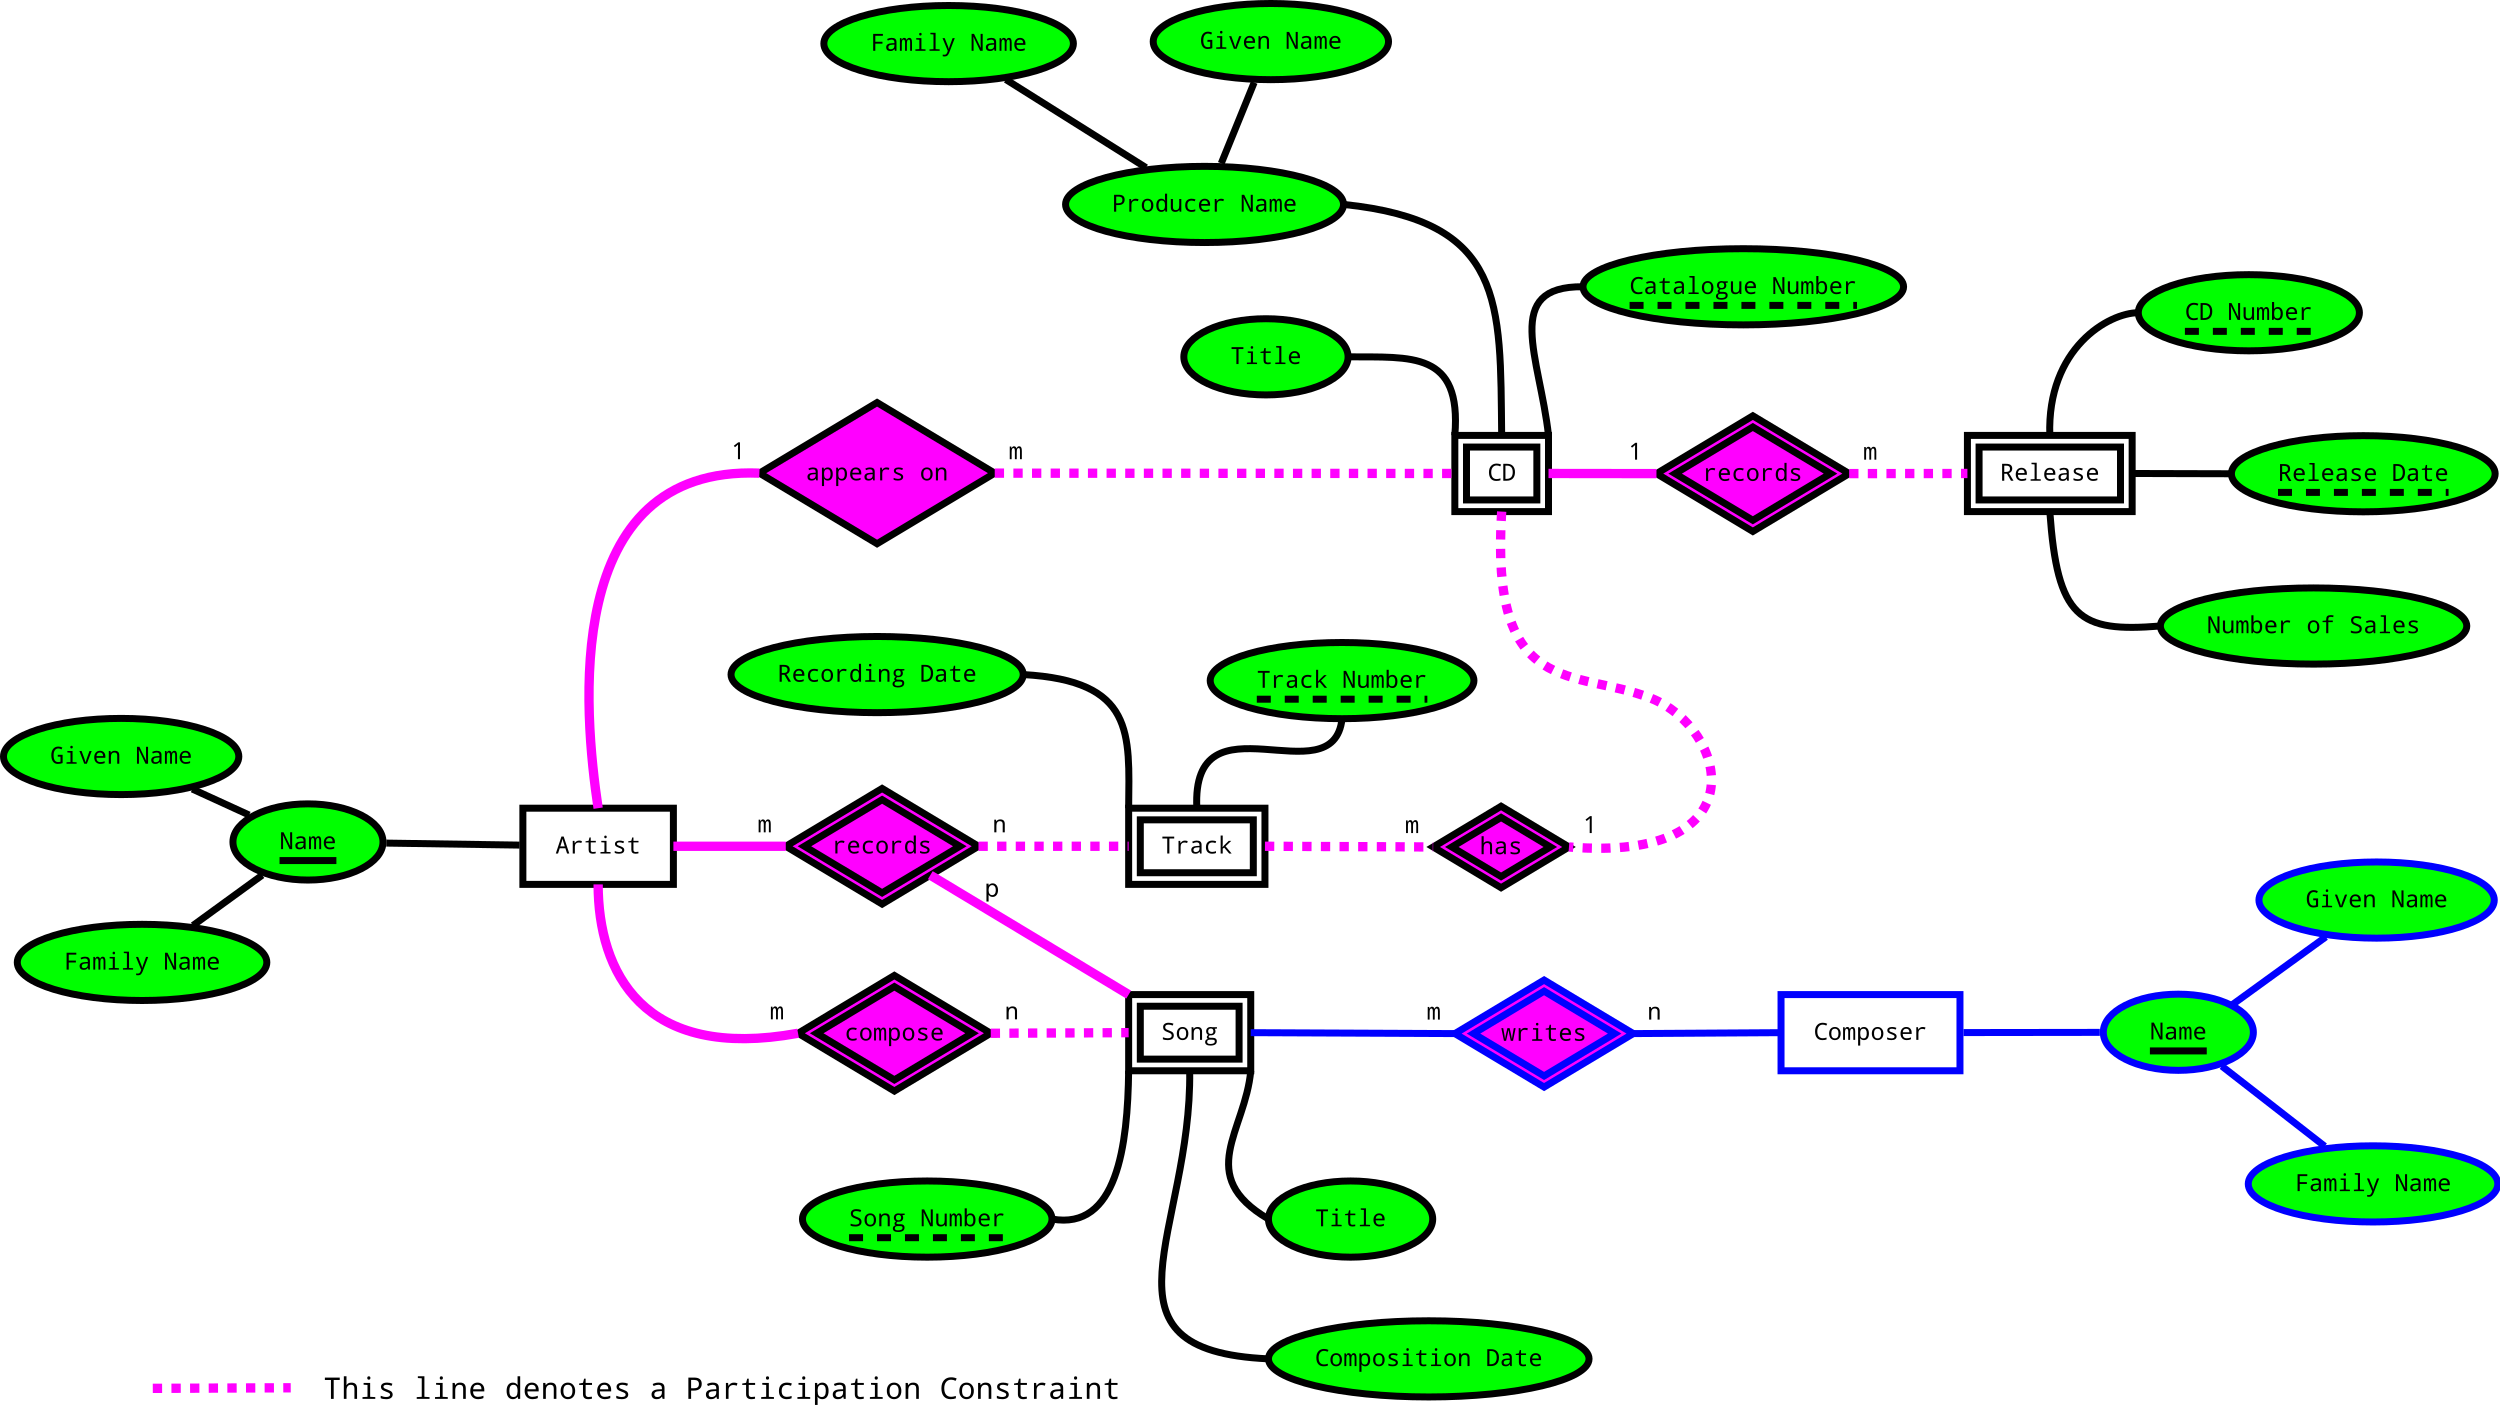 <?xml version="1.0" encoding="UTF-8"?>
<svg xmlns="http://www.w3.org/2000/svg" xmlns:xlink="http://www.w3.org/1999/xlink" width="1073pt" height="603pt" viewBox="0 0 1073 603" version="1.1">
<defs>
<g>
<symbol overflow="visible" id="glyph0-0">
<path style="stroke:none;" d="M 0.953 -7.25 L 5.125 -7.25 L 5.125 0 L 0.953 0 Z M 1.469 -0.516 L 4.609 -0.516 L 4.609 -6.734 L 1.469 -6.734 Z M 1.469 -0.516 "/>
</symbol>
<symbol overflow="visible" id="glyph0-1">
<path style="stroke:none;" d="M 0.703 -0.25 L 0.703 -1.125 C 1.398 -0.844 2.082 -0.703 2.75 -0.703 C 3.906 -0.703 4.484 -1.098 4.484 -1.891 C 4.484 -2.234 4.363 -2.492 4.125 -2.672 C 3.895 -2.859 3.426 -3.082 2.719 -3.344 C 2.031 -3.582 1.535 -3.867 1.234 -4.203 C 0.941 -4.547 0.797 -4.984 0.797 -5.516 C 0.797 -6.086 1.004 -6.535 1.422 -6.859 C 1.848 -7.191 2.43 -7.359 3.172 -7.359 C 3.93 -7.359 4.617 -7.227 5.234 -6.969 L 4.922 -6.156 C 4.285 -6.414 3.691 -6.547 3.141 -6.547 C 2.172 -6.547 1.688 -6.195 1.688 -5.5 C 1.688 -5.164 1.789 -4.895 2 -4.688 C 2.219 -4.488 2.672 -4.27 3.359 -4.031 C 4.172 -3.738 4.711 -3.438 4.984 -3.125 C 5.254 -2.82 5.391 -2.426 5.391 -1.938 C 5.391 -1.301 5.16 -0.801 4.703 -0.438 C 4.242 -0.082 3.594 0.094 2.75 0.094 C 1.875 0.094 1.191 -0.02 0.703 -0.25 Z M 0.703 -0.25 "/>
</symbol>
<symbol overflow="visible" id="glyph0-2">
<path style="stroke:none;" d="M 3.031 0.094 C 2.312 0.094 1.719 -0.16 1.25 -0.672 C 0.789 -1.18 0.562 -1.867 0.562 -2.734 C 0.562 -3.598 0.785 -4.281 1.234 -4.781 C 1.691 -5.289 2.301 -5.547 3.062 -5.547 C 3.781 -5.547 4.367 -5.285 4.828 -4.766 C 5.285 -4.254 5.516 -3.578 5.516 -2.734 C 5.516 -1.859 5.285 -1.164 4.828 -0.656 C 4.379 -0.156 3.781 0.094 3.031 0.094 Z M 3.047 -0.656 C 4.066 -0.656 4.578 -1.348 4.578 -2.734 C 4.578 -4.109 4.062 -4.797 3.031 -4.797 C 2.008 -4.797 1.5 -4.109 1.5 -2.734 C 1.5 -1.348 2.016 -0.656 3.047 -0.656 Z M 3.047 -0.656 "/>
</symbol>
<symbol overflow="visible" id="glyph0-3">
<path style="stroke:none;" d="M 4.406 0 L 4.406 -3.5 C 4.406 -4.363 4.008 -4.797 3.219 -4.797 C 2.207 -4.797 1.703 -4.141 1.703 -2.828 L 1.703 0 L 0.797 0 L 0.797 -5.438 L 1.516 -5.438 L 1.656 -4.719 L 1.703 -4.719 C 2.047 -5.27 2.602 -5.547 3.375 -5.547 C 4.656 -5.547 5.297 -4.883 5.297 -3.562 L 5.297 0 Z M 4.406 0 "/>
</symbol>
<symbol overflow="visible" id="glyph0-4">
<path style="stroke:none;" d="M 5.578 -5.438 L 5.578 -4.891 L 4.609 -4.75 C 4.828 -4.469 4.938 -4.113 4.938 -3.688 C 4.938 -3.156 4.758 -2.734 4.406 -2.422 C 4.051 -2.109 3.562 -1.953 2.938 -1.953 C 2.75 -1.953 2.609 -1.961 2.516 -1.984 C 2.18 -1.797 2.016 -1.57 2.016 -1.312 C 2.016 -1.039 2.281 -0.906 2.812 -0.906 L 3.734 -0.906 C 4.316 -0.906 4.758 -0.773 5.062 -0.516 C 5.363 -0.266 5.516 0.094 5.516 0.562 C 5.516 1.812 4.582 2.438 2.719 2.438 C 1.988 2.438 1.438 2.301 1.062 2.031 C 0.688 1.77 0.5 1.398 0.5 0.922 C 0.5 0.223 0.898 -0.223 1.703 -0.422 C 1.379 -0.578 1.219 -0.832 1.219 -1.188 C 1.219 -1.551 1.438 -1.863 1.875 -2.125 C 1.582 -2.25 1.352 -2.453 1.188 -2.734 C 1.02 -3.016 0.938 -3.328 0.938 -3.672 C 0.938 -4.266 1.109 -4.723 1.453 -5.047 C 1.805 -5.379 2.312 -5.547 2.969 -5.547 C 3.25 -5.547 3.492 -5.508 3.703 -5.438 Z M 2.953 -2.562 C 3.68 -2.562 4.047 -2.941 4.047 -3.703 C 4.047 -4.492 3.676 -4.891 2.938 -4.891 C 2.188 -4.891 1.812 -4.488 1.812 -3.688 C 1.812 -2.938 2.191 -2.562 2.953 -2.562 Z M 3.438 -0.094 L 2.5 -0.094 C 1.738 -0.094 1.359 0.234 1.359 0.891 C 1.359 1.461 1.805 1.75 2.703 1.75 C 4.004 1.75 4.656 1.383 4.656 0.656 C 4.656 0.363 4.57 0.164 4.406 0.062 C 4.25 -0.039 3.926 -0.094 3.438 -0.094 Z M 3.438 -0.094 "/>
</symbol>
<symbol overflow="visible" id="glyph0-5">
<path style="stroke:none;" d="M 1.844 -3 L 1.844 0 L 0.922 0 L 0.922 -7.25 L 2.688 -7.25 C 4.406 -7.25 5.266 -6.562 5.266 -5.188 C 5.266 -4.238 4.789 -3.594 3.844 -3.25 L 5.812 0 L 4.719 0 L 2.984 -3 Z M 1.844 -3.781 L 2.656 -3.781 C 3.227 -3.781 3.645 -3.891 3.906 -4.109 C 4.176 -4.328 4.312 -4.672 4.312 -5.141 C 4.312 -5.609 4.176 -5.945 3.906 -6.156 C 3.645 -6.363 3.223 -6.469 2.641 -6.469 L 1.844 -6.469 Z M 1.844 -3.781 "/>
</symbol>
<symbol overflow="visible" id="glyph0-6">
<path style="stroke:none;" d="M 5.438 -2.547 L 1.594 -2.547 C 1.625 -1.305 2.191 -0.688 3.297 -0.688 C 3.941 -0.688 4.555 -0.812 5.141 -1.062 L 5.141 -0.266 C 4.586 -0.023 3.984 0.094 3.328 0.094 C 2.523 0.094 1.879 -0.148 1.391 -0.641 C 0.898 -1.141 0.656 -1.82 0.656 -2.688 C 0.656 -3.562 0.879 -4.254 1.328 -4.766 C 1.773 -5.285 2.375 -5.547 3.125 -5.547 C 3.832 -5.547 4.395 -5.32 4.812 -4.875 C 5.227 -4.438 5.438 -3.848 5.438 -3.109 Z M 1.609 -3.281 L 4.453 -3.281 C 4.453 -4.289 4.004 -4.797 3.109 -4.797 C 2.203 -4.797 1.703 -4.289 1.609 -3.281 Z M 1.609 -3.281 "/>
</symbol>
<symbol overflow="visible" id="glyph0-7">
<path style="stroke:none;" d="M 2.641 -7 L 1.312 -7.109 L 1.312 -7.719 L 3.547 -7.719 L 3.547 -0.703 L 5.297 -0.609 L 5.297 0 L 0.938 0 L 0.938 -0.609 L 2.641 -0.703 Z M 2.641 -7 "/>
</symbol>
<symbol overflow="visible" id="glyph0-8">
<path style="stroke:none;" d="M 4.438 0 L 4.25 -0.75 L 4.219 -0.75 C 3.957 -0.426 3.691 -0.203 3.422 -0.078 C 3.16 0.035 2.816 0.094 2.391 0.094 C 1.859 0.094 1.438 -0.047 1.125 -0.328 C 0.82 -0.609 0.672 -1.004 0.672 -1.516 C 0.672 -2.617 1.516 -3.195 3.203 -3.25 L 4.203 -3.281 L 4.203 -3.625 C 4.203 -4.406 3.801 -4.797 3 -4.797 C 2.508 -4.797 1.969 -4.66 1.375 -4.391 L 1.062 -5.062 C 1.707 -5.383 2.336 -5.547 2.953 -5.547 C 3.703 -5.547 4.242 -5.398 4.578 -5.109 C 4.922 -4.828 5.094 -4.367 5.094 -3.734 L 5.094 0 Z M 4.203 -2.656 L 3.391 -2.625 C 2.742 -2.602 2.285 -2.504 2.016 -2.328 C 1.742 -2.148 1.609 -1.879 1.609 -1.516 C 1.609 -0.922 1.938 -0.625 2.594 -0.625 C 3.082 -0.625 3.473 -0.758 3.766 -1.031 C 4.055 -1.301 4.203 -1.68 4.203 -2.172 Z M 4.203 -2.656 "/>
</symbol>
<symbol overflow="visible" id="glyph0-9">
<path style="stroke:none;" d="M 1 -0.25 L 1 -1.062 C 1.645 -0.781 2.258 -0.641 2.844 -0.641 C 3.75 -0.641 4.203 -0.906 4.203 -1.438 C 4.203 -1.625 4.117 -1.785 3.953 -1.922 C 3.797 -2.066 3.426 -2.242 2.844 -2.453 C 2.07 -2.742 1.586 -3.008 1.391 -3.25 C 1.191 -3.488 1.094 -3.77 1.094 -4.094 C 1.094 -4.551 1.273 -4.906 1.641 -5.156 C 2.004 -5.414 2.516 -5.547 3.172 -5.547 C 3.828 -5.547 4.438 -5.422 5 -5.172 L 4.703 -4.438 C 4.098 -4.676 3.57 -4.797 3.125 -4.797 C 2.344 -4.797 1.953 -4.578 1.953 -4.141 C 1.953 -3.93 2.035 -3.766 2.203 -3.641 C 2.367 -3.523 2.754 -3.363 3.359 -3.156 C 4.055 -2.895 4.52 -2.641 4.75 -2.391 C 4.977 -2.148 5.094 -1.852 5.094 -1.5 C 5.094 -1 4.895 -0.609 4.5 -0.328 C 4.113 -0.047 3.566 0.094 2.859 0.094 C 2.047 0.094 1.426 -0.02 1 -0.25 Z M 1 -0.25 "/>
</symbol>
<symbol overflow="visible" id="glyph0-10">
<path style="stroke:none;" d="M 5.578 -1 L 5.578 -0.188 C 5.086 0 4.492 0.094 3.797 0.094 C 2.773 0.094 1.992 -0.227 1.453 -0.875 C 0.91 -1.52 0.641 -2.441 0.641 -3.641 C 0.641 -4.773 0.938 -5.676 1.531 -6.344 C 2.125 -7.02 2.93 -7.359 3.953 -7.359 C 4.68 -7.359 5.316 -7.211 5.859 -6.922 L 5.469 -6.156 C 4.957 -6.414 4.453 -6.547 3.953 -6.547 C 3.242 -6.547 2.676 -6.281 2.25 -5.75 C 1.82 -5.227 1.609 -4.52 1.609 -3.625 C 1.609 -2.676 1.805 -1.953 2.203 -1.453 C 2.609 -0.953 3.191 -0.703 3.953 -0.703 C 4.379 -0.703 4.922 -0.801 5.578 -1 Z M 5.578 -1 "/>
</symbol>
<symbol overflow="visible" id="glyph0-11">
<path style="stroke:none;" d="M 0.672 0 L 0.672 -7.25 L 2.359 -7.25 C 3.41 -7.25 4.227 -6.938 4.812 -6.312 C 5.395 -5.688 5.688 -4.812 5.688 -3.688 C 5.688 -2.5 5.383 -1.586 4.781 -0.953 C 4.176 -0.316 3.301 0 2.156 0 Z M 1.594 -6.469 L 1.594 -0.797 L 2.078 -0.797 C 3.836 -0.797 4.719 -1.754 4.719 -3.672 C 4.719 -5.535 3.898 -6.469 2.266 -6.469 Z M 1.594 -6.469 "/>
</symbol>
<symbol overflow="visible" id="glyph0-12">
<path style="stroke:none;" d="M 3.5 0 L 2.578 0 L 2.578 -6.438 L 0.5 -6.438 L 0.5 -7.25 L 5.578 -7.25 L 5.578 -6.438 L 3.5 -6.438 Z M 3.5 0 "/>
</symbol>
<symbol overflow="visible" id="glyph0-13">
<path style="stroke:none;" d="M 5.25 -5.328 L 5.016 -4.5 C 4.609 -4.645 4.234 -4.719 3.891 -4.719 C 3.359 -4.719 2.945 -4.562 2.656 -4.25 C 2.363 -3.945 2.219 -3.508 2.219 -2.938 L 2.219 0 L 1.312 0 L 1.312 -5.438 L 2.047 -5.438 L 2.156 -4.453 L 2.188 -4.453 C 2.438 -4.836 2.707 -5.113 3 -5.281 C 3.289 -5.457 3.645 -5.547 4.062 -5.547 C 4.445 -5.547 4.844 -5.473 5.25 -5.328 Z M 5.25 -5.328 "/>
</symbol>
<symbol overflow="visible" id="glyph0-14">
<path style="stroke:none;" d="M 5.266 -5.25 L 4.953 -4.469 C 4.453 -4.656 4.008 -4.75 3.625 -4.75 C 2.395 -4.75 1.781 -4.066 1.781 -2.703 C 1.781 -1.359 2.379 -0.688 3.578 -0.688 C 4.098 -0.688 4.629 -0.789 5.172 -1 L 5.172 -0.203 C 4.723 -0.004 4.176 0.094 3.531 0.094 C 2.688 0.094 2.031 -0.145 1.562 -0.625 C 1.094 -1.102 0.859 -1.789 0.859 -2.688 C 0.859 -3.625 1.098 -4.332 1.578 -4.812 C 2.055 -5.301 2.727 -5.547 3.594 -5.547 C 4.188 -5.547 4.742 -5.445 5.266 -5.25 Z M 5.266 -5.25 "/>
</symbol>
<symbol overflow="visible" id="glyph0-15">
<path style="stroke:none;" d="M 1.906 -2.75 L 2.562 -3.5 L 4.531 -5.438 L 5.625 -5.438 L 3.172 -3.094 L 5.766 0 L 4.719 0 L 2.594 -2.5 L 1.953 -2.094 L 1.953 0 L 1.062 0 L 1.062 -7.719 L 1.953 -7.719 L 1.953 -4.172 L 1.875 -2.75 Z M 1.906 -2.75 "/>
</symbol>
<symbol overflow="visible" id="glyph0-16">
<path style="stroke:none;" d="M 4.984 0 L 4.266 -2.25 L 1.828 -2.25 L 1.109 0 L 0.156 0 L 2.562 -7.281 L 3.531 -7.281 L 5.938 0 Z M 4 -3.062 L 3.344 -5.172 C 3.219 -5.578 3.113 -5.945 3.031 -6.281 C 2.969 -5.957 2.895 -5.656 2.812 -5.375 L 2.094 -3.062 Z M 4 -3.062 "/>
</symbol>
<symbol overflow="visible" id="glyph0-17">
<path style="stroke:none;" d="M 5.062 -0.75 L 5.062 -0.062 C 4.625 0.039 4.207 0.094 3.812 0.094 C 2.613 0.094 2.016 -0.473 2.016 -1.609 L 2.016 -4.766 L 0.688 -4.766 L 0.688 -5.234 L 2.016 -5.469 L 2.391 -6.891 L 2.922 -6.891 L 2.922 -5.438 L 5.094 -5.438 L 5.094 -4.766 L 2.922 -4.766 L 2.922 -1.609 C 2.922 -0.961 3.238 -0.641 3.875 -0.641 C 4.176 -0.641 4.57 -0.676 5.062 -0.75 Z M 5.062 -0.75 "/>
</symbol>
<symbol overflow="visible" id="glyph0-18">
<path style="stroke:none;" d="M 3.141 -7.688 C 3.492 -7.688 3.672 -7.5 3.672 -7.125 C 3.672 -6.926 3.617 -6.781 3.516 -6.688 C 3.41 -6.594 3.285 -6.547 3.141 -6.547 C 2.785 -6.547 2.609 -6.738 2.609 -7.125 C 2.609 -7.5 2.785 -7.688 3.141 -7.688 Z M 2.688 -4.734 L 1.344 -4.828 L 1.344 -5.438 L 3.578 -5.438 L 3.578 -0.703 L 5.328 -0.609 L 5.328 0 L 0.984 0 L 0.984 -0.609 L 2.688 -0.703 Z M 2.688 -4.734 "/>
</symbol>
<symbol overflow="visible" id="glyph0-19">
<path style="stroke:none;" d="M 4.844 0 L 4.844 -3.5 C 4.844 -3.988 4.797 -4.328 4.703 -4.516 C 4.617 -4.703 4.477 -4.797 4.281 -4.797 C 3.988 -4.797 3.773 -4.656 3.641 -4.375 C 3.516 -4.102 3.453 -3.645 3.453 -3 L 3.453 0 L 2.656 0 L 2.656 -3.5 C 2.656 -4.363 2.445 -4.797 2.031 -4.797 C 1.75 -4.797 1.551 -4.66 1.438 -4.391 C 1.32 -4.129 1.266 -3.609 1.266 -2.828 L 1.266 0 L 0.453 0 L 0.453 -5.438 L 1.094 -5.438 L 1.219 -4.719 L 1.266 -4.719 C 1.492 -5.27 1.828 -5.547 2.266 -5.547 C 2.805 -5.547 3.16 -5.242 3.328 -4.641 L 3.359 -4.641 C 3.609 -5.242 3.969 -5.547 4.438 -5.547 C 4.863 -5.547 5.172 -5.391 5.359 -5.078 C 5.547 -4.773 5.641 -4.27 5.641 -3.562 L 5.641 0 Z M 4.844 0 "/>
</symbol>
<symbol overflow="visible" id="glyph0-20">
<path style="stroke:none;" d="M 1.688 -0.688 L 1.625 -0.688 C 1.664 -0.258 1.688 0.004 1.688 0.109 L 1.688 2.438 L 0.781 2.438 L 0.781 -5.438 L 1.516 -5.438 L 1.641 -4.719 L 1.688 -4.719 C 2.051 -5.27 2.582 -5.547 3.281 -5.547 C 3.945 -5.547 4.469 -5.297 4.844 -4.797 C 5.227 -4.305 5.422 -3.617 5.422 -2.734 C 5.422 -1.836 5.227 -1.141 4.844 -0.641 C 4.469 -0.148 3.945 0.094 3.281 0.094 C 2.594 0.094 2.062 -0.164 1.688 -0.688 Z M 1.688 -2.938 L 1.688 -2.734 C 1.688 -1.984 1.801 -1.445 2.031 -1.125 C 2.258 -0.812 2.625 -0.656 3.125 -0.656 C 4.031 -0.656 4.484 -1.352 4.484 -2.75 C 4.484 -4.113 4.031 -4.797 3.125 -4.797 C 2.613 -4.797 2.25 -4.648 2.031 -4.359 C 1.812 -4.066 1.695 -3.594 1.688 -2.938 Z M 1.688 -2.938 "/>
</symbol>
<symbol overflow="visible" id="glyph0-21">
<path style="stroke:none;" d="M 4.453 -0.734 L 4.406 -0.734 C 4.031 -0.18 3.5 0.094 2.812 0.094 C 2.145 0.094 1.617 -0.148 1.234 -0.641 C 0.859 -1.141 0.672 -1.832 0.672 -2.719 C 0.672 -3.602 0.859 -4.297 1.234 -4.797 C 1.617 -5.297 2.145 -5.547 2.812 -5.547 C 3.488 -5.547 4.02 -5.281 4.406 -4.75 L 4.469 -4.75 C 4.426 -5.176 4.406 -5.441 4.406 -5.547 L 4.406 -7.719 L 5.312 -7.719 L 5.312 0 L 4.578 0 Z M 4.406 -2.516 L 4.406 -2.719 C 4.406 -3.469 4.289 -4 4.062 -4.312 C 3.832 -4.633 3.469 -4.797 2.969 -4.797 C 2.062 -4.797 1.609 -4.098 1.609 -2.703 C 1.609 -1.336 2.062 -0.656 2.969 -0.656 C 3.477 -0.656 3.844 -0.801 4.062 -1.094 C 4.281 -1.383 4.395 -1.859 4.406 -2.516 Z M 4.406 -2.516 "/>
</symbol>
<symbol overflow="visible" id="glyph0-22">
<path style="stroke:none;" d="M 4.031 0 L 3.375 -2.953 L 3.047 -4.594 L 3.016 -4.594 L 2.688 -2.938 L 2.016 0 L 1.094 0 L -0.016 -5.438 L 0.781 -5.438 L 1.266 -2.75 C 1.379 -2.133 1.473 -1.484 1.547 -0.797 L 1.578 -0.797 C 1.68 -1.41 1.797 -2.004 1.922 -2.578 L 2.578 -5.438 L 3.531 -5.438 L 4.172 -2.578 C 4.305 -1.93 4.414 -1.336 4.5 -0.797 L 4.531 -0.797 C 4.633 -1.598 4.734 -2.25 4.828 -2.75 L 5.328 -5.438 L 6.109 -5.438 L 5 0 Z M 4.031 0 "/>
</symbol>
<symbol overflow="visible" id="glyph0-23">
<path style="stroke:none;" d="M 3.766 0 L 2.891 0 L 2.891 -4.531 C 2.891 -4.926 2.898 -5.52 2.922 -6.312 C 2.797 -6.176 2.598 -5.988 2.328 -5.75 L 1.594 -5.156 L 1.109 -5.766 L 3.016 -7.25 L 3.766 -7.25 Z M 3.766 0 "/>
</symbol>
<symbol overflow="visible" id="glyph0-24">
<path style="stroke:none;" d="M 4.406 0 L 4.406 -3.5 C 4.406 -4.363 4.008 -4.797 3.219 -4.797 C 2.207 -4.797 1.703 -4.141 1.703 -2.828 L 1.703 0 L 0.797 0 L 0.797 -7.719 L 1.703 -7.719 L 1.703 -5.422 L 1.656 -4.719 L 1.703 -4.719 C 2.047 -5.27 2.602 -5.547 3.375 -5.547 C 4.656 -5.547 5.297 -4.883 5.297 -3.562 L 5.297 0 Z M 4.406 0 "/>
</symbol>
<symbol overflow="visible" id="glyph0-25">
<path style="stroke:none;" d=""/>
</symbol>
<symbol overflow="visible" id="glyph0-26">
<path style="stroke:none;" d="M 5.422 0 L 4.344 0 L 1.469 -6 L 1.438 -6 C 1.488 -5.082 1.516 -4.395 1.516 -3.938 L 1.516 0 L 0.672 0 L 0.672 -7.25 L 1.719 -7.25 L 4.594 -1.281 L 4.625 -1.281 C 4.57 -2.281 4.547 -2.945 4.547 -3.281 L 4.547 -7.25 L 5.422 -7.25 Z M 5.422 0 "/>
</symbol>
<symbol overflow="visible" id="glyph0-27">
<path style="stroke:none;" d="M 4.578 0 L 4.438 -0.734 L 4.391 -0.734 C 4.047 -0.18 3.492 0.094 2.734 0.094 C 1.441 0.094 0.797 -0.566 0.797 -1.891 L 0.797 -5.438 L 1.703 -5.438 L 1.703 -1.938 C 1.703 -1.082 2.086 -0.656 2.859 -0.656 C 3.398 -0.656 3.789 -0.805 4.031 -1.109 C 4.281 -1.41 4.406 -1.914 4.406 -2.625 L 4.406 -5.438 L 5.297 -5.438 L 5.297 0 Z M 4.578 0 "/>
</symbol>
<symbol overflow="visible" id="glyph0-28">
<path style="stroke:none;" d="M 1.688 -0.688 L 1.625 -0.688 L 1.438 0 L 0.781 0 L 0.781 -7.719 L 1.688 -7.719 L 1.688 -5.859 C 1.688 -5.586 1.672 -5.211 1.641 -4.734 L 1.688 -4.734 C 2.039 -5.273 2.57 -5.547 3.281 -5.547 C 3.945 -5.547 4.469 -5.297 4.844 -4.797 C 5.227 -4.305 5.422 -3.617 5.422 -2.734 C 5.422 -1.836 5.227 -1.141 4.844 -0.641 C 4.469 -0.148 3.945 0.094 3.281 0.094 C 2.594 0.094 2.062 -0.164 1.688 -0.688 Z M 1.688 -2.734 C 1.688 -1.984 1.801 -1.445 2.031 -1.125 C 2.258 -0.812 2.625 -0.656 3.125 -0.656 C 4.031 -0.656 4.484 -1.352 4.484 -2.75 C 4.484 -4.113 4.031 -4.797 3.125 -4.797 C 2.602 -4.797 2.234 -4.641 2.016 -4.328 C 1.797 -4.016 1.688 -3.484 1.688 -2.734 Z M 1.688 -2.734 "/>
</symbol>
<symbol overflow="visible" id="glyph0-29">
<path style="stroke:none;" d="M 2.125 0 L 1.203 0 L 1.203 -7.25 L 5.375 -7.25 L 5.375 -6.438 L 2.125 -6.438 L 2.125 -3.875 L 5.188 -3.875 L 5.188 -3.062 L 2.125 -3.062 Z M 2.125 0 "/>
</symbol>
<symbol overflow="visible" id="glyph0-30">
<path style="stroke:none;" d="M 0.406 -5.438 L 1.344 -5.438 L 2.641 -2.203 C 2.91 -1.523 3.055 -1.047 3.078 -0.766 L 3.109 -0.766 C 3.18 -1.129 3.332 -1.613 3.562 -2.219 L 4.734 -5.438 L 5.672 -5.438 L 3.328 0.703 C 3.098 1.285 2.836 1.719 2.547 2 C 2.254 2.289 1.848 2.438 1.328 2.438 C 1.047 2.438 0.77 2.41 0.5 2.359 L 0.5 1.641 C 0.695 1.68 0.922 1.703 1.172 1.703 C 1.484 1.703 1.727 1.633 1.906 1.5 C 2.082 1.363 2.242 1.129 2.391 0.797 L 2.672 0.047 Z M 0.406 -5.438 "/>
</symbol>
<symbol overflow="visible" id="glyph0-31">
<path style="stroke:none;" d="M 3.328 -3.828 L 5.422 -3.828 L 5.422 -0.266 C 4.773 -0.023 4.082 0.094 3.344 0.094 C 2.477 0.094 1.801 -0.234 1.312 -0.891 C 0.82 -1.547 0.578 -2.461 0.578 -3.641 C 0.578 -4.797 0.844 -5.703 1.375 -6.359 C 1.914 -7.023 2.656 -7.359 3.594 -7.359 C 4.227 -7.359 4.801 -7.211 5.312 -6.922 L 4.953 -6.125 C 4.473 -6.406 4.008 -6.547 3.562 -6.547 C 2.926 -6.547 2.43 -6.285 2.078 -5.766 C 1.723 -5.254 1.547 -4.539 1.547 -3.625 C 1.547 -1.676 2.195 -0.703 3.5 -0.703 C 3.82 -0.703 4.16 -0.754 4.516 -0.859 L 4.516 -3.016 L 3.328 -3.016 Z M 3.328 -3.828 "/>
</symbol>
<symbol overflow="visible" id="glyph0-32">
<path style="stroke:none;" d="M 2.469 0 L 0.406 -5.438 L 1.344 -5.438 L 2.531 -2.219 C 2.812 -1.445 2.977 -0.906 3.031 -0.594 L 3.062 -0.594 C 3.082 -0.738 3.25 -1.281 3.562 -2.219 L 4.734 -5.438 L 5.672 -5.438 L 3.609 0 Z M 2.469 0 "/>
</symbol>
<symbol overflow="visible" id="glyph0-33">
<path style="stroke:none;" d="M 5.172 -4.766 L 3.25 -4.766 L 3.25 0 L 2.344 0 L 2.344 -4.766 L 0.781 -4.766 L 0.781 -5.312 L 2.344 -5.469 L 2.344 -5.953 C 2.344 -6.586 2.488 -7.047 2.781 -7.328 C 3.082 -7.617 3.582 -7.766 4.281 -7.766 C 4.707 -7.766 5.125 -7.707 5.531 -7.594 L 5.328 -6.891 C 4.984 -6.984 4.641 -7.031 4.297 -7.031 C 3.891 -7.031 3.613 -6.945 3.469 -6.781 C 3.32 -6.613 3.25 -6.336 3.25 -5.953 L 3.25 -5.438 L 5.172 -5.438 Z M 5.172 -4.766 "/>
</symbol>
<symbol overflow="visible" id="glyph0-34">
<path style="stroke:none;" d="M 1.797 -2.828 L 1.797 0 L 0.875 0 L 0.875 -7.25 L 2.875 -7.25 C 4.57 -7.25 5.422 -6.539 5.422 -5.125 C 5.422 -4.406 5.191 -3.844 4.734 -3.438 C 4.273 -3.031 3.613 -2.828 2.75 -2.828 Z M 1.797 -3.609 L 2.641 -3.609 C 3.297 -3.609 3.766 -3.723 4.047 -3.953 C 4.328 -4.191 4.469 -4.566 4.469 -5.078 C 4.469 -6.004 3.91 -6.469 2.797 -6.469 L 1.797 -6.469 Z M 1.797 -3.609 "/>
</symbol>
<symbol overflow="visible" id="glyph1-0">
<path style="stroke:none;" d="M 1.203 -9.141 L 6.453 -9.141 L 6.453 0 L 1.203 0 Z M 1.859 -0.656 L 5.812 -0.656 L 5.812 -8.484 L 1.859 -8.484 Z M 1.859 -0.656 "/>
</symbol>
<symbol overflow="visible" id="glyph1-1">
<path style="stroke:none;" d="M 4.422 0 L 3.25 0 L 3.25 -8.109 L 0.641 -8.109 L 0.641 -9.141 L 7.016 -9.141 L 7.016 -8.109 L 4.422 -8.109 Z M 4.422 0 "/>
</symbol>
<symbol overflow="visible" id="glyph1-2">
<path style="stroke:none;" d="M 5.547 0 L 5.547 -4.422 C 5.547 -5.504 5.051 -6.047 4.062 -6.047 C 2.781 -6.047 2.141 -5.219 2.141 -3.562 L 2.141 0 L 1 0 L 1 -9.719 L 2.141 -9.719 L 2.141 -6.828 L 2.094 -5.938 L 2.156 -5.938 C 2.582 -6.633 3.281 -6.984 4.25 -6.984 C 5.863 -6.984 6.672 -6.148 6.672 -4.484 L 6.672 0 Z M 5.547 0 "/>
</symbol>
<symbol overflow="visible" id="glyph1-3">
<path style="stroke:none;" d="M 3.953 -9.688 C 4.398 -9.688 4.625 -9.445 4.625 -8.969 C 4.625 -8.727 4.555 -8.547 4.422 -8.422 C 4.285 -8.305 4.129 -8.25 3.953 -8.25 C 3.504 -8.25 3.281 -8.488 3.281 -8.969 C 3.281 -9.445 3.504 -9.688 3.953 -9.688 Z M 3.375 -5.969 L 1.703 -6.094 L 1.703 -6.859 L 4.516 -6.859 L 4.516 -0.891 L 6.719 -0.766 L 6.719 0 L 1.234 0 L 1.234 -0.766 L 3.375 -0.891 Z M 3.375 -5.969 "/>
</symbol>
<symbol overflow="visible" id="glyph1-4">
<path style="stroke:none;" d="M 1.266 -0.312 L 1.266 -1.344 C 2.066 -0.988 2.836 -0.812 3.578 -0.812 C 4.723 -0.812 5.297 -1.145 5.297 -1.812 C 5.297 -2.051 5.191 -2.258 4.984 -2.438 C 4.785 -2.613 4.316 -2.832 3.578 -3.094 C 2.609 -3.457 2 -3.789 1.75 -4.094 C 1.5 -4.395 1.375 -4.754 1.375 -5.172 C 1.375 -5.734 1.602 -6.176 2.062 -6.5 C 2.531 -6.82 3.176 -6.984 4 -6.984 C 4.82 -6.984 5.586 -6.828 6.297 -6.516 L 5.922 -5.594 C 5.16 -5.895 4.5 -6.047 3.938 -6.047 C 2.945 -6.047 2.453 -5.77 2.453 -5.219 C 2.453 -4.957 2.555 -4.75 2.766 -4.594 C 2.984 -4.445 3.469 -4.238 4.219 -3.969 C 5.102 -3.645 5.688 -3.328 5.969 -3.016 C 6.258 -2.711 6.406 -2.332 6.406 -1.875 C 6.406 -1.25 6.16 -0.758 5.672 -0.406 C 5.191 -0.051 4.504 0.125 3.609 0.125 C 2.578 0.125 1.797 -0.02 1.266 -0.312 Z M 1.266 -0.312 "/>
</symbol>
<symbol overflow="visible" id="glyph1-5">
<path style="stroke:none;" d=""/>
</symbol>
<symbol overflow="visible" id="glyph1-6">
<path style="stroke:none;" d="M 3.328 -8.828 L 1.656 -8.953 L 1.656 -9.719 L 4.469 -9.719 L 4.469 -0.891 L 6.672 -0.766 L 6.672 0 L 1.172 0 L 1.172 -0.766 L 3.328 -0.891 Z M 3.328 -8.828 "/>
</symbol>
<symbol overflow="visible" id="glyph1-7">
<path style="stroke:none;" d="M 5.547 0 L 5.547 -4.422 C 5.547 -5.504 5.051 -6.047 4.062 -6.047 C 2.781 -6.047 2.141 -5.219 2.141 -3.562 L 2.141 0 L 1 0 L 1 -6.859 L 1.922 -6.859 L 2.094 -5.938 L 2.156 -5.938 C 2.582 -6.633 3.281 -6.984 4.25 -6.984 C 5.863 -6.984 6.672 -6.148 6.672 -4.484 L 6.672 0 Z M 5.547 0 "/>
</symbol>
<symbol overflow="visible" id="glyph1-8">
<path style="stroke:none;" d="M 6.844 -3.219 L 2.016 -3.219 C 2.047 -1.656 2.758 -0.875 4.156 -0.875 C 4.969 -0.875 5.738 -1.031 6.469 -1.344 L 6.469 -0.344 C 5.781 -0.031 5.023 0.125 4.203 0.125 C 3.18 0.125 2.363 -0.188 1.75 -0.812 C 1.133 -1.438 0.828 -2.289 0.828 -3.375 C 0.828 -4.488 1.109 -5.367 1.672 -6.016 C 2.242 -6.66 3 -6.984 3.938 -6.984 C 4.82 -6.984 5.523 -6.703 6.047 -6.141 C 6.578 -5.586 6.844 -4.848 6.844 -3.922 Z M 2.031 -4.141 L 5.625 -4.141 C 5.625 -5.41 5.055 -6.047 3.922 -6.047 C 2.773 -6.047 2.145 -5.41 2.031 -4.141 Z M 2.031 -4.141 "/>
</symbol>
<symbol overflow="visible" id="glyph1-9">
<path style="stroke:none;" d="M 5.609 -0.922 L 5.562 -0.922 C 5.082 -0.223 4.41 0.125 3.547 0.125 C 2.703 0.125 2.039 -0.188 1.562 -0.812 C 1.094 -1.438 0.859 -2.305 0.859 -3.422 C 0.859 -4.547 1.098 -5.422 1.578 -6.047 C 2.055 -6.672 2.711 -6.984 3.547 -6.984 C 4.398 -6.984 5.07 -6.648 5.562 -5.984 L 5.625 -5.984 C 5.582 -6.523 5.562 -6.863 5.562 -7 L 5.562 -9.719 L 6.688 -9.719 L 6.688 0 L 5.781 0 Z M 5.562 -3.156 L 5.562 -3.422 C 5.562 -4.367 5.414 -5.039 5.125 -5.438 C 4.832 -5.844 4.367 -6.047 3.734 -6.047 C 2.598 -6.047 2.031 -5.164 2.031 -3.406 C 2.031 -1.676 2.602 -0.812 3.75 -0.812 C 4.383 -0.812 4.836 -0.992 5.109 -1.359 C 5.391 -1.734 5.539 -2.332 5.562 -3.156 Z M 5.562 -3.156 "/>
</symbol>
<symbol overflow="visible" id="glyph1-10">
<path style="stroke:none;" d="M 3.812 0.125 C 2.914 0.125 2.176 -0.195 1.594 -0.844 C 1.008 -1.488 0.719 -2.352 0.719 -3.438 C 0.719 -4.539 1 -5.406 1.562 -6.031 C 2.125 -6.664 2.883 -6.984 3.844 -6.984 C 4.758 -6.984 5.504 -6.66 6.078 -6.016 C 6.66 -5.367 6.953 -4.508 6.953 -3.438 C 6.953 -2.332 6.664 -1.461 6.094 -0.828 C 5.52 -0.191 4.758 0.125 3.812 0.125 Z M 3.844 -0.812 C 5.133 -0.812 5.781 -1.688 5.781 -3.438 C 5.781 -5.176 5.129 -6.047 3.828 -6.047 C 2.535 -6.047 1.891 -5.176 1.891 -3.438 C 1.891 -1.688 2.539 -0.812 3.844 -0.812 Z M 3.844 -0.812 "/>
</symbol>
<symbol overflow="visible" id="glyph1-11">
<path style="stroke:none;" d="M 6.375 -0.938 L 6.375 -0.078 C 5.832 0.055 5.305 0.125 4.797 0.125 C 3.285 0.125 2.531 -0.594 2.531 -2.031 L 2.531 -6 L 0.875 -6 L 0.875 -6.594 L 2.531 -6.891 L 3.016 -8.688 L 3.672 -8.688 L 3.672 -6.859 L 6.406 -6.859 L 6.406 -6 L 3.672 -6 L 3.672 -2.031 C 3.672 -1.219 4.07 -0.812 4.875 -0.812 C 5.258 -0.812 5.758 -0.852 6.375 -0.938 Z M 6.375 -0.938 "/>
</symbol>
<symbol overflow="visible" id="glyph1-12">
<path style="stroke:none;" d="M 5.594 0 L 5.359 -0.953 L 5.312 -0.953 C 4.988 -0.547 4.656 -0.266 4.312 -0.109 C 3.977 0.047 3.547 0.125 3.016 0.125 C 2.336 0.125 1.805 -0.051 1.422 -0.406 C 1.035 -0.77 0.844 -1.273 0.844 -1.922 C 0.844 -3.305 1.906 -4.031 4.031 -4.094 L 5.297 -4.141 L 5.297 -4.562 C 5.297 -5.551 4.789 -6.047 3.781 -6.047 C 3.164 -6.047 2.477 -5.875 1.719 -5.531 L 1.328 -6.391 C 2.148 -6.785 2.945 -6.984 3.719 -6.984 C 4.664 -6.984 5.348 -6.801 5.766 -6.438 C 6.191 -6.082 6.406 -5.504 6.406 -4.703 L 6.406 0 Z M 5.281 -3.359 L 4.281 -3.312 C 3.457 -3.281 2.875 -3.148 2.531 -2.922 C 2.195 -2.703 2.031 -2.363 2.031 -1.906 C 2.031 -1.164 2.445 -0.797 3.281 -0.797 C 3.883 -0.797 4.367 -0.961 4.734 -1.297 C 5.098 -1.641 5.281 -2.117 5.281 -2.734 Z M 5.281 -3.359 "/>
</symbol>
<symbol overflow="visible" id="glyph1-13">
<path style="stroke:none;" d="M 2.266 -3.562 L 2.266 0 L 1.094 0 L 1.094 -9.141 L 3.625 -9.141 C 5.758 -9.141 6.828 -8.242 6.828 -6.453 C 6.828 -5.547 6.539 -4.836 5.969 -4.328 C 5.395 -3.816 4.555 -3.562 3.453 -3.562 Z M 2.266 -4.547 L 3.328 -4.547 C 4.148 -4.547 4.738 -4.691 5.094 -4.984 C 5.445 -5.285 5.625 -5.758 5.625 -6.406 C 5.625 -7.562 4.922 -8.141 3.516 -8.141 L 2.266 -8.141 Z M 2.266 -4.547 "/>
</symbol>
<symbol overflow="visible" id="glyph1-14">
<path style="stroke:none;" d="M 6.609 -6.703 L 6.312 -5.672 C 5.801 -5.859 5.332 -5.953 4.906 -5.953 C 4.227 -5.953 3.703 -5.758 3.328 -5.375 C 2.961 -4.988 2.781 -4.43 2.781 -3.703 L 2.781 0 L 1.656 0 L 1.656 -6.859 L 2.578 -6.859 L 2.719 -5.609 L 2.766 -5.609 C 3.078 -6.098 3.414 -6.445 3.781 -6.656 C 4.145 -6.875 4.594 -6.984 5.125 -6.984 C 5.613 -6.984 6.109 -6.891 6.609 -6.703 Z M 6.609 -6.703 "/>
</symbol>
<symbol overflow="visible" id="glyph1-15">
<path style="stroke:none;" d="M 6.625 -6.609 L 6.25 -5.625 C 5.625 -5.863 5.062 -5.984 4.562 -5.984 C 3.02 -5.984 2.25 -5.125 2.25 -3.406 C 2.25 -1.719 3 -0.875 4.5 -0.875 C 5.156 -0.875 5.828 -1 6.516 -1.25 L 6.516 -0.25 C 5.953 0 5.266 0.125 4.453 0.125 C 3.379 0.125 2.547 -0.176 1.953 -0.781 C 1.367 -1.383 1.078 -2.254 1.078 -3.391 C 1.078 -4.566 1.379 -5.457 1.984 -6.062 C 2.586 -6.676 3.438 -6.984 4.531 -6.984 C 5.27 -6.984 5.969 -6.859 6.625 -6.609 Z M 6.625 -6.609 "/>
</symbol>
<symbol overflow="visible" id="glyph1-16">
<path style="stroke:none;" d="M 2.125 -0.875 L 2.047 -0.875 C 2.098 -0.332 2.125 0.004 2.125 0.141 L 2.125 3.078 L 0.984 3.078 L 0.984 -6.859 L 1.906 -6.859 L 2.078 -5.938 L 2.125 -5.938 C 2.582 -6.633 3.254 -6.984 4.141 -6.984 C 4.973 -6.984 5.629 -6.672 6.109 -6.047 C 6.586 -5.43 6.828 -4.562 6.828 -3.438 C 6.828 -2.312 6.586 -1.438 6.109 -0.812 C 5.629 -0.188 4.973 0.125 4.141 0.125 C 3.273 0.125 2.602 -0.207 2.125 -0.875 Z M 2.125 -3.703 L 2.125 -3.438 C 2.125 -2.5 2.27 -1.828 2.562 -1.422 C 2.852 -1.016 3.312 -0.812 3.938 -0.812 C 5.07 -0.812 5.641 -1.691 5.641 -3.453 C 5.641 -5.18 5.07 -6.047 3.938 -6.047 C 3.301 -6.047 2.844 -5.859 2.562 -5.484 C 2.289 -5.117 2.145 -4.523 2.125 -3.703 Z M 2.125 -3.703 "/>
</symbol>
<symbol overflow="visible" id="glyph1-17">
<path style="stroke:none;" d="M 7.016 -1.25 L 7.016 -0.25 C 6.41 0 5.664 0.125 4.781 0.125 C 3.5 0.125 2.516 -0.281 1.828 -1.094 C 1.148 -1.914 0.812 -3.078 0.812 -4.578 C 0.812 -6.016 1.18 -7.156 1.922 -8 C 2.672 -8.844 3.691 -9.266 4.984 -9.266 C 5.898 -9.266 6.695 -9.086 7.375 -8.734 L 6.891 -7.75 C 6.242 -8.07 5.609 -8.234 4.984 -8.234 C 4.086 -8.234 3.367 -7.906 2.828 -7.25 C 2.297 -6.594 2.031 -5.695 2.031 -4.562 C 2.031 -3.375 2.281 -2.461 2.781 -1.828 C 3.281 -1.203 4.016 -0.891 4.984 -0.891 C 5.523 -0.891 6.203 -1.008 7.016 -1.25 Z M 7.016 -1.25 "/>
</symbol>
<symbol overflow="visible" id="glyph2-0">
<path style="stroke:none;" d="M 0.5 1.797 L 0.5 -7.156 L 5.578 -7.156 L 5.578 1.797 Z M 1.078 1.234 L 5.016 1.234 L 5.016 -6.594 L 1.078 -6.594 Z M 1.078 1.234 "/>
</symbol>
<symbol overflow="visible" id="glyph2-1">
<path style="stroke:none;" d="M 1.844 -0.828 L 1.844 2.109 L 0.922 2.109 L 0.922 -5.547 L 1.844 -5.547 L 1.844 -4.719 C 2.031 -5.039 2.27 -5.281 2.562 -5.438 C 2.852 -5.602 3.203 -5.688 3.609 -5.688 C 4.285 -5.688 4.832 -5.414 5.25 -4.875 C 5.676 -4.344 5.891 -3.641 5.891 -2.766 C 5.891 -1.898 5.676 -1.195 5.25 -0.656 C 4.832 -0.125 4.285 0.141 3.609 0.141 C 3.203 0.141 2.852 0.062 2.562 -0.094 C 2.27 -0.258 2.031 -0.504 1.844 -0.828 Z M 4.938 -2.766 C 4.938 -3.441 4.797 -3.969 4.516 -4.344 C 4.242 -4.727 3.867 -4.922 3.391 -4.922 C 2.91 -4.922 2.531 -4.727 2.25 -4.344 C 1.977 -3.969 1.844 -3.441 1.844 -2.766 C 1.844 -2.098 1.977 -1.57 2.25 -1.188 C 2.531 -0.812 2.91 -0.625 3.391 -0.625 C 3.867 -0.625 4.242 -0.812 4.516 -1.188 C 4.797 -1.57 4.938 -2.098 4.938 -2.766 Z M 4.938 -2.766 "/>
</symbol>
</g>
</defs>
<g id="surface802993">
<rect x="0" y="0" width="1073" height="603" style="fill:rgb(100%,100%,100%);fill-opacity:1;stroke:none;"/>
<path style="fill-rule:evenodd;fill:rgb(100%,100%,100%);fill-opacity:1;stroke-width:0.15;stroke-linecap:butt;stroke-linejoin:miter;stroke:rgb(0%,0%,0%);stroke-opacity:1;stroke-miterlimit:10;" d="M 21 9 L 23.62 9 L 23.62 10.635 L 21 10.635 Z M 21 9 " transform="matrix(20,0,0,20,64.418,246.877)"/>
<path style="fill:none;stroke-width:0.15;stroke-linecap:butt;stroke-linejoin:miter;stroke:rgb(0%,0%,0%);stroke-opacity:1;stroke-miterlimit:10;" d="M 21.25 9.25 L 23.37 9.25 L 23.37 10.385 L 21.25 10.385 Z M 21.25 9.25 " transform="matrix(20,0,0,20,64.418,246.877)"/>
<g style="fill:rgb(0%,0%,0%);fill-opacity:1;">
  <use xlink:href="#glyph0-1" x="498.41" y="446.325"/>
  <use xlink:href="#glyph0-2" x="504.521" y="446.325"/>
  <use xlink:href="#glyph0-3" x="510.632" y="446.325"/>
  <use xlink:href="#glyph0-4" x="516.743" y="446.325"/>
</g>
<path style="fill-rule:evenodd;fill:rgb(100%,100%,100%);fill-opacity:1;stroke-width:0.15;stroke-linecap:butt;stroke-linejoin:miter;stroke:rgb(0%,0%,0%);stroke-opacity:1;stroke-miterlimit:10;" d="M 39 -3 L 42.535 -3 L 42.535 -1.365 L 39 -1.365 Z M 39 -3 " transform="matrix(20,0,0,20,64.418,246.877)"/>
<path style="fill:none;stroke-width:0.15;stroke-linecap:butt;stroke-linejoin:miter;stroke:rgb(0%,0%,0%);stroke-opacity:1;stroke-miterlimit:10;" d="M 39.25 -2.75 L 42.285 -2.75 L 42.285 -1.615 L 39.25 -1.615 Z M 39.25 -2.75 " transform="matrix(20,0,0,20,64.418,246.877)"/>
<g style="fill:rgb(0%,0%,0%);fill-opacity:1;">
  <use xlink:href="#glyph0-5" x="858.383" y="206.325"/>
  <use xlink:href="#glyph0-6" x="864.494" y="206.325"/>
  <use xlink:href="#glyph0-7" x="870.605" y="206.325"/>
  <use xlink:href="#glyph0-6" x="876.716" y="206.325"/>
  <use xlink:href="#glyph0-8" x="882.827" y="206.325"/>
  <use xlink:href="#glyph0-9" x="888.938" y="206.325"/>
  <use xlink:href="#glyph0-6" x="895.049" y="206.325"/>
</g>
<path style="fill-rule:evenodd;fill:rgb(100%,100%,100%);fill-opacity:1;stroke-width:0.15;stroke-linecap:butt;stroke-linejoin:miter;stroke:rgb(0%,0%,0%);stroke-opacity:1;stroke-miterlimit:10;" d="M 28 -3 L 30.01 -3 L 30.01 -1.365 L 28 -1.365 Z M 28 -3 " transform="matrix(20,0,0,20,64.418,246.877)"/>
<path style="fill:none;stroke-width:0.15;stroke-linecap:butt;stroke-linejoin:miter;stroke:rgb(0%,0%,0%);stroke-opacity:1;stroke-miterlimit:10;" d="M 28.25 -2.75 L 29.76 -2.75 L 29.76 -1.615 L 28.25 -1.615 Z M 28.25 -2.75 " transform="matrix(20,0,0,20,64.418,246.877)"/>
<g style="fill:rgb(0%,0%,0%);fill-opacity:1;">
  <use xlink:href="#glyph0-10" x="638.426" y="206.325"/>
  <use xlink:href="#glyph0-11" x="644.537" y="206.325"/>
</g>
<path style="fill-rule:evenodd;fill:rgb(100%,100%,100%);fill-opacity:1;stroke-width:0.15;stroke-linecap:butt;stroke-linejoin:miter;stroke:rgb(0%,0%,0%);stroke-opacity:1;stroke-miterlimit:10;" d="M 21 5 L 23.925 5 L 23.925 6.635 L 21 6.635 Z M 21 5 " transform="matrix(20,0,0,20,64.418,246.877)"/>
<path style="fill:none;stroke-width:0.15;stroke-linecap:butt;stroke-linejoin:miter;stroke:rgb(0%,0%,0%);stroke-opacity:1;stroke-miterlimit:10;" d="M 21.25 5.25 L 23.675 5.25 L 23.675 6.385 L 21.25 6.385 Z M 21.25 5.25 " transform="matrix(20,0,0,20,64.418,246.877)"/>
<g style="fill:rgb(0%,0%,0%);fill-opacity:1;">
  <use xlink:href="#glyph0-12" x="498.395" y="366.325"/>
  <use xlink:href="#glyph0-13" x="504.506" y="366.325"/>
  <use xlink:href="#glyph0-8" x="510.617" y="366.325"/>
  <use xlink:href="#glyph0-14" x="516.728" y="366.325"/>
  <use xlink:href="#glyph0-15" x="522.839" y="366.325"/>
</g>
<path style="fill-rule:evenodd;fill:rgb(100%,100%,100%);fill-opacity:1;stroke-width:0.15;stroke-linecap:butt;stroke-linejoin:miter;stroke:rgb(0%,0%,0%);stroke-opacity:1;stroke-miterlimit:10;" d="M 8 5 L 11.23 5 L 11.23 6.635 L 8 6.635 Z M 8 5 " transform="matrix(20,0,0,20,64.418,246.877)"/>
<g style="fill:rgb(0%,0%,0%);fill-opacity:1;">
  <use xlink:href="#glyph0-16" x="238.398" y="366.325"/>
  <use xlink:href="#glyph0-13" x="244.51" y="366.325"/>
  <use xlink:href="#glyph0-17" x="250.621" y="366.325"/>
  <use xlink:href="#glyph0-18" x="256.732" y="366.325"/>
  <use xlink:href="#glyph0-9" x="262.843" y="366.325"/>
  <use xlink:href="#glyph0-17" x="268.954" y="366.325"/>
</g>
<path style="fill-rule:evenodd;fill:rgb(100%,100%,100%);fill-opacity:1;stroke-width:0.15;stroke-linecap:butt;stroke-linejoin:miter;stroke:rgb(0%,0%,100%);stroke-opacity:1;stroke-miterlimit:10;" d="M 35 9 L 38.84 9 L 38.84 10.635 L 35 10.635 Z M 35 9 " transform="matrix(20,0,0,20,64.418,246.877)"/>
<g style="fill:rgb(0%,0%,0%);fill-opacity:1;">
  <use xlink:href="#glyph0-10" x="778.383" y="446.325"/>
  <use xlink:href="#glyph0-2" x="784.494" y="446.325"/>
  <use xlink:href="#glyph0-19" x="790.605" y="446.325"/>
  <use xlink:href="#glyph0-20" x="796.716" y="446.325"/>
  <use xlink:href="#glyph0-2" x="802.827" y="446.325"/>
  <use xlink:href="#glyph0-9" x="808.938" y="446.325"/>
  <use xlink:href="#glyph0-6" x="815.049" y="446.325"/>
  <use xlink:href="#glyph0-13" x="821.161" y="446.325"/>
</g>
<path style="fill-rule:evenodd;fill:rgb(100%,0%,100%);fill-opacity:1;stroke-width:0.15;stroke-linecap:butt;stroke-linejoin:miter;stroke:rgb(0%,0%,0%);stroke-opacity:1;stroke-miterlimit:10;" d="M 13.642 5.817 L 15.709 4.576 L 17.777 5.817 L 15.709 7.058 Z M 13.642 5.817 " transform="matrix(20,0,0,20,64.418,246.877)"/>
<path style="fill:none;stroke-width:0.15;stroke-linecap:butt;stroke-linejoin:miter;stroke:rgb(0%,0%,0%);stroke-opacity:1;stroke-miterlimit:10;" d="M 14.042 5.817 L 15.709 4.817 L 17.377 5.817 L 15.709 6.817 Z M 14.042 5.817 " transform="matrix(20,0,0,20,64.418,246.877)"/>
<g style="fill:rgb(0%,0%,0%);fill-opacity:1;">
  <use xlink:href="#glyph0-19" x="325.16" y="357.236"/>
</g>
<g style="fill:rgb(0%,0%,0%);fill-opacity:1;">
  <use xlink:href="#glyph0-3" x="425.953" y="357.236"/>
</g>
<g style="fill:rgb(0%,0%,0%);fill-opacity:1;">
  <use xlink:href="#glyph0-13" x="357.219" y="366.314"/>
  <use xlink:href="#glyph0-6" x="363.33" y="366.314"/>
  <use xlink:href="#glyph0-14" x="369.441" y="366.314"/>
  <use xlink:href="#glyph0-2" x="375.552" y="366.314"/>
  <use xlink:href="#glyph0-13" x="381.663" y="366.314"/>
  <use xlink:href="#glyph0-21" x="387.774" y="366.314"/>
  <use xlink:href="#glyph0-9" x="393.885" y="366.314"/>
</g>
<path style="fill-rule:evenodd;fill:rgb(100%,0%,100%);fill-opacity:1;stroke-width:0.15;stroke-linecap:butt;stroke-linejoin:miter;stroke:rgb(0%,0%,100%);stroke-opacity:1;stroke-miterlimit:10;" d="M 28 9.837 L 29.915 8.688 L 31.83 9.837 L 29.915 10.985 Z M 28 9.837 " transform="matrix(20,0,0,20,64.418,246.877)"/>
<path style="fill:none;stroke-width:0.15;stroke-linecap:butt;stroke-linejoin:miter;stroke:rgb(0%,0%,100%);stroke-opacity:1;stroke-miterlimit:10;" d="M 28.4 9.837 L 29.915 8.927 L 31.43 9.837 L 29.915 10.746 Z M 28.4 9.837 " transform="matrix(20,0,0,20,64.418,246.877)"/>
<g style="fill:rgb(0%,0%,0%);fill-opacity:1;">
  <use xlink:href="#glyph0-19" x="612.324" y="437.626"/>
</g>
<g style="fill:rgb(0%,0%,0%);fill-opacity:1;">
  <use xlink:href="#glyph0-3" x="707.02" y="437.626"/>
</g>
<g style="fill:rgb(0%,0%,0%);fill-opacity:1;">
  <use xlink:href="#glyph0-22" x="644.398" y="446.704"/>
  <use xlink:href="#glyph0-13" x="650.51" y="446.704"/>
  <use xlink:href="#glyph0-18" x="656.621" y="446.704"/>
  <use xlink:href="#glyph0-17" x="662.732" y="446.704"/>
  <use xlink:href="#glyph0-6" x="668.843" y="446.704"/>
  <use xlink:href="#glyph0-9" x="674.954" y="446.704"/>
</g>
<path style="fill-rule:evenodd;fill:rgb(100%,0%,100%);fill-opacity:1;stroke-width:0.15;stroke-linecap:butt;stroke-linejoin:miter;stroke:rgb(0%,0%,0%);stroke-opacity:1;stroke-miterlimit:10;" d="M 13.905 9.83 L 15.972 8.589 L 18.04 9.83 L 15.972 11.07 Z M 13.905 9.83 " transform="matrix(20,0,0,20,64.418,246.877)"/>
<path style="fill:none;stroke-width:0.15;stroke-linecap:butt;stroke-linejoin:miter;stroke:rgb(0%,0%,0%);stroke-opacity:1;stroke-miterlimit:10;" d="M 14.305 9.83 L 15.972 8.829 L 17.64 9.83 L 15.972 10.83 Z M 14.305 9.83 " transform="matrix(20,0,0,20,64.418,246.877)"/>
<g style="fill:rgb(0%,0%,0%);fill-opacity:1;">
  <use xlink:href="#glyph0-19" x="330.418" y="437.489"/>
</g>
<g style="fill:rgb(0%,0%,0%);fill-opacity:1;">
  <use xlink:href="#glyph0-3" x="431.211" y="437.489"/>
</g>
<g style="fill:rgb(0%,0%,0%);fill-opacity:1;">
  <use xlink:href="#glyph0-14" x="362.477" y="446.572"/>
  <use xlink:href="#glyph0-2" x="368.588" y="446.572"/>
  <use xlink:href="#glyph0-19" x="374.699" y="446.572"/>
  <use xlink:href="#glyph0-20" x="380.81" y="446.572"/>
  <use xlink:href="#glyph0-2" x="386.921" y="446.572"/>
  <use xlink:href="#glyph0-9" x="393.032" y="446.572"/>
  <use xlink:href="#glyph0-6" x="399.143" y="446.572"/>
</g>
<path style="fill-rule:evenodd;fill:rgb(100%,0%,100%);fill-opacity:1;stroke-width:0.15;stroke-linecap:butt;stroke-linejoin:miter;stroke:rgb(0%,0%,0%);stroke-opacity:1;stroke-miterlimit:10;" d="M 32.327 -2.18 L 34.395 -3.42 L 36.462 -2.18 L 34.395 -0.939 Z M 32.327 -2.18 " transform="matrix(20,0,0,20,64.418,246.877)"/>
<path style="fill:none;stroke-width:0.15;stroke-linecap:butt;stroke-linejoin:miter;stroke:rgb(0%,0%,0%);stroke-opacity:1;stroke-miterlimit:10;" d="M 32.727 -2.18 L 34.395 -3.18 L 36.062 -2.18 L 34.395 -1.179 Z M 32.727 -2.18 " transform="matrix(20,0,0,20,64.418,246.877)"/>
<g style="fill:rgb(0%,0%,0%);fill-opacity:1;">
  <use xlink:href="#glyph0-23" x="698.867" y="197.302"/>
</g>
<g style="fill:rgb(0%,0%,0%);fill-opacity:1;">
  <use xlink:href="#glyph0-19" x="799.66" y="197.302"/>
</g>
<g style="fill:rgb(0%,0%,0%);fill-opacity:1;">
  <use xlink:href="#glyph0-13" x="730.926" y="206.38"/>
  <use xlink:href="#glyph0-6" x="737.037" y="206.38"/>
  <use xlink:href="#glyph0-14" x="743.148" y="206.38"/>
  <use xlink:href="#glyph0-2" x="749.259" y="206.38"/>
  <use xlink:href="#glyph0-13" x="755.37" y="206.38"/>
  <use xlink:href="#glyph0-21" x="761.481" y="206.38"/>
  <use xlink:href="#glyph0-9" x="767.592" y="206.38"/>
</g>
<path style="fill-rule:evenodd;fill:rgb(100%,0%,100%);fill-opacity:1;stroke-width:0.15;stroke-linecap:butt;stroke-linejoin:miter;stroke:rgb(0%,0%,0%);stroke-opacity:1;stroke-miterlimit:10;" d="M 27.535 5.832 L 28.992 4.958 L 30.449 5.832 L 28.992 6.707 Z M 27.535 5.832 " transform="matrix(20,0,0,20,64.418,246.877)"/>
<path style="fill:none;stroke-width:0.15;stroke-linecap:butt;stroke-linejoin:miter;stroke:rgb(0%,0%,0%);stroke-opacity:1;stroke-miterlimit:10;" d="M 27.935 5.832 L 28.992 5.198 L 30.049 5.832 L 28.992 6.467 Z M 27.935 5.832 " transform="matrix(20,0,0,20,64.418,246.877)"/>
<g style="fill:rgb(0%,0%,0%);fill-opacity:1;">
  <use xlink:href="#glyph0-19" x="603.016" y="357.54"/>
</g>
<g style="fill:rgb(0%,0%,0%);fill-opacity:1;">
  <use xlink:href="#glyph0-23" x="679.406" y="357.54"/>
</g>
<g style="fill:rgb(0%,0%,0%);fill-opacity:1;">
  <use xlink:href="#glyph0-24" x="635.098" y="366.618"/>
  <use xlink:href="#glyph0-8" x="641.209" y="366.618"/>
  <use xlink:href="#glyph0-9" x="647.32" y="366.618"/>
</g>
<path style="fill-rule:evenodd;fill:rgb(100%,0%,100%);fill-opacity:1;stroke-width:0.15;stroke-linecap:butt;stroke-linejoin:miter;stroke:rgb(0%,0%,0%);stroke-opacity:1;stroke-miterlimit:10;" d="M 13.076 -2.19 L 15.601 -3.705 L 18.126 -2.19 L 15.601 -0.675 Z M 13.076 -2.19 " transform="matrix(20,0,0,20,64.418,246.877)"/>
<g style="fill:rgb(0%,0%,0%);fill-opacity:1;">
  <use xlink:href="#glyph0-23" x="313.84" y="197.095"/>
</g>
<g style="fill:rgb(0%,0%,0%);fill-opacity:1;">
  <use xlink:href="#glyph0-19" x="432.934" y="197.095"/>
</g>
<g style="fill:rgb(0%,0%,0%);fill-opacity:1;">
  <use xlink:href="#glyph0-8" x="345.887" y="206.173"/>
  <use xlink:href="#glyph0-20" x="351.998" y="206.173"/>
  <use xlink:href="#glyph0-20" x="358.109" y="206.173"/>
  <use xlink:href="#glyph0-6" x="364.22" y="206.173"/>
  <use xlink:href="#glyph0-8" x="370.331" y="206.173"/>
  <use xlink:href="#glyph0-13" x="376.442" y="206.173"/>
  <use xlink:href="#glyph0-9" x="382.553" y="206.173"/>
  <use xlink:href="#glyph0-25" x="388.664" y="206.173"/>
  <use xlink:href="#glyph0-2" x="394.776" y="206.173"/>
  <use xlink:href="#glyph0-3" x="400.887" y="206.173"/>
</g>
<path style="fill:none;stroke-width:0.2;stroke-linecap:butt;stroke-linejoin:miter;stroke:rgb(100%,0%,100%);stroke-opacity:1;stroke-miterlimit:10;" d="M 9.615 5 C 9.314 2.973 8.786 -2.357 13.076 -2.19 " transform="matrix(20,0,0,20,64.418,246.877)"/>
<path style="fill:none;stroke-width:0.2;stroke-linecap:butt;stroke-linejoin:miter;stroke:rgb(100%,0%,100%);stroke-opacity:1;stroke-dasharray:0.2,0.2;stroke-miterlimit:10;" d="M 18.126 -2.19 L 28 -2.183 " transform="matrix(20,0,0,20,64.418,246.877)"/>
<path style="fill:none;stroke-width:0.2;stroke-linecap:butt;stroke-linejoin:miter;stroke:rgb(100%,0%,100%);stroke-opacity:1;stroke-dasharray:0.2,0.2;stroke-miterlimit:10;" d="M 17.777 5.817 L 21 5.817 " transform="matrix(20,0,0,20,64.418,246.877)"/>
<path style="fill:none;stroke-width:0.2;stroke-linecap:butt;stroke-linejoin:miter;stroke:rgb(100%,0%,100%);stroke-opacity:1;stroke-miterlimit:10;" d="M 11.23 5.817 L 13.642 5.817 " transform="matrix(20,0,0,20,64.418,246.877)"/>
<path style="fill:none;stroke-width:0.2;stroke-linecap:butt;stroke-linejoin:miter;stroke:rgb(100%,0%,100%);stroke-opacity:1;stroke-dasharray:0.2,0.2;stroke-miterlimit:10;" d="M 18.04 9.83 L 21 9.817 " transform="matrix(20,0,0,20,64.418,246.877)"/>
<path style="fill:none;stroke-width:0.2;stroke-linecap:butt;stroke-linejoin:miter;stroke:rgb(100%,0%,100%);stroke-opacity:1;stroke-miterlimit:10;" d="M 9.615 6.635 C 9.618 8.517 10.571 10.441 13.905 9.83 " transform="matrix(20,0,0,20,64.418,246.877)"/>
<path style="fill:none;stroke-width:0.2;stroke-linecap:butt;stroke-linejoin:miter;stroke:rgb(100%,0%,100%);stroke-opacity:1;stroke-dasharray:0.2,0.2;stroke-miterlimit:10;" d="M 23.925 5.817 L 27.535 5.832 " transform="matrix(20,0,0,20,64.418,246.877)"/>
<path style="fill:none;stroke-width:0.2;stroke-linecap:butt;stroke-linejoin:miter;stroke:rgb(100%,0%,100%);stroke-opacity:1;stroke-miterlimit:10;" d="M 30.01 -2.183 L 32.327 -2.18 " transform="matrix(20,0,0,20,64.418,246.877)"/>
<path style="fill:none;stroke-width:0.2;stroke-linecap:butt;stroke-linejoin:miter;stroke:rgb(100%,0%,100%);stroke-opacity:1;stroke-dasharray:0.2,0.2;stroke-miterlimit:10;" d="M 36.462 -2.18 L 39 -2.183 " transform="matrix(20,0,0,20,64.418,246.877)"/>
<path style="fill:none;stroke-width:0.15;stroke-linecap:butt;stroke-linejoin:miter;stroke:rgb(0%,0%,100%);stroke-opacity:1;stroke-miterlimit:10;" d="M 23.62 9.817 L 28 9.837 " transform="matrix(20,0,0,20,64.418,246.877)"/>
<path style="fill:none;stroke-width:0.15;stroke-linecap:butt;stroke-linejoin:miter;stroke:rgb(0%,0%,100%);stroke-opacity:1;stroke-miterlimit:10;" d="M 31.83 9.837 L 35 9.817 " transform="matrix(20,0,0,20,64.418,246.877)"/>
<path style="fill-rule:evenodd;fill:rgb(0%,100%,0%);fill-opacity:1;stroke-width:0.15;stroke-linecap:butt;stroke-linejoin:miter;stroke:rgb(0%,0%,0%);stroke-opacity:1;stroke-miterlimit:10;" d="M 4.998 5.724 C 4.998 6.176 4.277 6.542 3.388 6.542 C 2.499 6.542 1.778 6.176 1.778 5.724 C 1.778 5.273 2.499 4.907 3.388 4.907 C 4.277 4.907 4.998 5.273 4.998 5.724 " transform="matrix(20,0,0,20,64.418,246.877)"/>
<g style="fill:rgb(0%,0%,0%);fill-opacity:1;">
  <use xlink:href="#glyph0-26" x="119.969" y="364.454"/>
  <use xlink:href="#glyph0-8" x="126.08" y="364.454"/>
  <use xlink:href="#glyph0-19" x="132.191" y="364.454"/>
  <use xlink:href="#glyph0-6" x="138.302" y="364.454"/>
</g>
<path style="fill:none;stroke-width:0.15;stroke-linecap:butt;stroke-linejoin:miter;stroke:rgb(0%,0%,0%);stroke-opacity:1;stroke-miterlimit:10;" d="M 2.778 6.124 L 3.998 6.124 " transform="matrix(20,0,0,20,64.418,246.877)"/>
<path style="fill-rule:evenodd;fill:rgb(0%,100%,0%);fill-opacity:1;stroke-width:0.15;stroke-linecap:butt;stroke-linejoin:miter;stroke:rgb(0%,0%,0%);stroke-opacity:1;stroke-miterlimit:10;" d="M 19.355 13.817 C 19.355 14.269 18.156 14.635 16.678 14.635 C 15.199 14.635 14 14.269 14 13.817 C 14 13.366 15.199 13 16.678 13 C 18.156 13 19.355 13.366 19.355 13.817 " transform="matrix(20,0,0,20,64.418,246.877)"/>
<g style="fill:rgb(0%,0%,0%);fill-opacity:1;">
  <use xlink:href="#glyph0-1" x="364.375" y="526.325"/>
  <use xlink:href="#glyph0-2" x="370.486" y="526.325"/>
  <use xlink:href="#glyph0-3" x="376.597" y="526.325"/>
  <use xlink:href="#glyph0-4" x="382.708" y="526.325"/>
  <use xlink:href="#glyph0-25" x="388.819" y="526.325"/>
  <use xlink:href="#glyph0-26" x="394.931" y="526.325"/>
  <use xlink:href="#glyph0-27" x="401.042" y="526.325"/>
  <use xlink:href="#glyph0-19" x="407.153" y="526.325"/>
  <use xlink:href="#glyph0-28" x="413.264" y="526.325"/>
  <use xlink:href="#glyph0-6" x="419.375" y="526.325"/>
  <use xlink:href="#glyph0-13" x="425.486" y="526.325"/>
</g>
<path style="fill:none;stroke-width:0.15;stroke-linecap:butt;stroke-linejoin:miter;stroke:rgb(0%,0%,0%);stroke-opacity:1;stroke-dasharray:0.3,0.3;stroke-miterlimit:10;" d="M 15 14.217 L 18.355 14.217 " transform="matrix(20,0,0,20,64.418,246.877)"/>
<path style="fill-rule:evenodd;fill:rgb(0%,100%,0%);fill-opacity:1;stroke-width:0.15;stroke-linecap:butt;stroke-linejoin:miter;stroke:rgb(0%,0%,0%);stroke-opacity:1;stroke-miterlimit:10;" d="M 28.41 2.261 C 28.41 2.713 27.143 3.079 25.58 3.079 C 24.017 3.079 22.75 2.713 22.75 2.261 C 22.75 1.81 24.017 1.444 25.58 1.444 C 27.143 1.444 28.41 1.81 28.41 2.261 " transform="matrix(20,0,0,20,64.418,246.877)"/>
<g style="fill:rgb(0%,0%,0%);fill-opacity:1;">
  <use xlink:href="#glyph0-12" x="539.355" y="295.197"/>
  <use xlink:href="#glyph0-13" x="545.467" y="295.197"/>
  <use xlink:href="#glyph0-8" x="551.578" y="295.197"/>
  <use xlink:href="#glyph0-14" x="557.689" y="295.197"/>
  <use xlink:href="#glyph0-15" x="563.8" y="295.197"/>
  <use xlink:href="#glyph0-25" x="569.911" y="295.197"/>
  <use xlink:href="#glyph0-26" x="576.022" y="295.197"/>
  <use xlink:href="#glyph0-27" x="582.133" y="295.197"/>
  <use xlink:href="#glyph0-19" x="588.244" y="295.197"/>
  <use xlink:href="#glyph0-28" x="594.355" y="295.197"/>
  <use xlink:href="#glyph0-6" x="600.467" y="295.197"/>
  <use xlink:href="#glyph0-13" x="606.578" y="295.197"/>
</g>
<path style="fill:none;stroke-width:0.15;stroke-linecap:butt;stroke-linejoin:miter;stroke:rgb(0%,0%,0%);stroke-opacity:1;stroke-dasharray:0.3,0.3;stroke-miterlimit:10;" d="M 23.75 2.661 L 27.41 2.661 " transform="matrix(20,0,0,20,64.418,246.877)"/>
<path style="fill-rule:evenodd;fill:rgb(0%,100%,0%);fill-opacity:1;stroke-width:0.15;stroke-linecap:butt;stroke-linejoin:miter;stroke:rgb(0%,0%,0%);stroke-opacity:1;stroke-miterlimit:10;" d="M 47.412 -5.633 C 47.412 -5.181 46.35 -4.815 45.039 -4.815 C 43.729 -4.815 42.667 -5.181 42.667 -5.633 C 42.667 -6.084 43.729 -6.45 45.039 -6.45 C 46.35 -6.45 47.412 -6.084 47.412 -5.633 " transform="matrix(20,0,0,20,64.418,246.877)"/>
<g style="fill:rgb(0%,0%,0%);fill-opacity:1;">
  <use xlink:href="#glyph0-10" x="937.703" y="137.325"/>
  <use xlink:href="#glyph0-11" x="943.814" y="137.325"/>
  <use xlink:href="#glyph0-25" x="949.925" y="137.325"/>
  <use xlink:href="#glyph0-26" x="956.036" y="137.325"/>
  <use xlink:href="#glyph0-27" x="962.148" y="137.325"/>
  <use xlink:href="#glyph0-19" x="968.259" y="137.325"/>
  <use xlink:href="#glyph0-28" x="974.37" y="137.325"/>
  <use xlink:href="#glyph0-6" x="980.481" y="137.325"/>
  <use xlink:href="#glyph0-13" x="986.592" y="137.325"/>
</g>
<path style="fill:none;stroke-width:0.15;stroke-linecap:butt;stroke-linejoin:miter;stroke:rgb(0%,0%,0%);stroke-opacity:1;stroke-dasharray:0.3,0.3;stroke-miterlimit:10;" d="M 43.667 -5.233 L 46.412 -5.233 " transform="matrix(20,0,0,20,64.418,246.877)"/>
<path style="fill-rule:evenodd;fill:rgb(0%,100%,0%);fill-opacity:1;stroke-width:0.15;stroke-linecap:butt;stroke-linejoin:miter;stroke:rgb(0%,0%,0%);stroke-opacity:1;stroke-miterlimit:10;" d="M 37.63 -6.19 C 37.63 -5.738 36.09 -5.372 34.19 -5.372 C 32.29 -5.372 30.75 -5.738 30.75 -6.19 C 30.75 -6.641 32.29 -7.007 34.19 -7.007 C 36.09 -7.007 37.63 -6.641 37.63 -6.19 " transform="matrix(20,0,0,20,64.418,246.877)"/>
<g style="fill:rgb(0%,0%,0%);fill-opacity:1;">
  <use xlink:href="#glyph0-10" x="699.328" y="126.185"/>
  <use xlink:href="#glyph0-8" x="705.439" y="126.185"/>
  <use xlink:href="#glyph0-17" x="711.55" y="126.185"/>
  <use xlink:href="#glyph0-8" x="717.661" y="126.185"/>
  <use xlink:href="#glyph0-7" x="723.773" y="126.185"/>
  <use xlink:href="#glyph0-2" x="729.884" y="126.185"/>
  <use xlink:href="#glyph0-4" x="735.995" y="126.185"/>
  <use xlink:href="#glyph0-27" x="742.106" y="126.185"/>
  <use xlink:href="#glyph0-6" x="748.217" y="126.185"/>
  <use xlink:href="#glyph0-25" x="754.328" y="126.185"/>
  <use xlink:href="#glyph0-26" x="760.439" y="126.185"/>
  <use xlink:href="#glyph0-27" x="766.55" y="126.185"/>
  <use xlink:href="#glyph0-19" x="772.661" y="126.185"/>
  <use xlink:href="#glyph0-28" x="778.773" y="126.185"/>
  <use xlink:href="#glyph0-6" x="784.884" y="126.185"/>
  <use xlink:href="#glyph0-13" x="790.995" y="126.185"/>
</g>
<path style="fill:none;stroke-width:0.15;stroke-linecap:butt;stroke-linejoin:miter;stroke:rgb(0%,0%,0%);stroke-opacity:1;stroke-dasharray:0.3,0.3;stroke-miterlimit:10;" d="M 31.75 -5.79 L 36.63 -5.79 " transform="matrix(20,0,0,20,64.418,246.877)"/>
<path style="fill-rule:evenodd;fill:rgb(0%,100%,0%);fill-opacity:1;stroke-width:0.15;stroke-linecap:butt;stroke-linejoin:miter;stroke:rgb(0%,0%,0%);stroke-opacity:1;stroke-miterlimit:10;" d="M 27.525 13.817 C 27.525 14.269 26.736 14.635 25.763 14.635 C 24.789 14.635 24 14.269 24 13.817 C 24 13.366 24.789 13 25.763 13 C 26.736 13 27.525 13.366 27.525 13.817 " transform="matrix(20,0,0,20,64.418,246.877)"/>
<g style="fill:rgb(0%,0%,0%);fill-opacity:1;">
  <use xlink:href="#glyph0-12" x="564.395" y="526.325"/>
  <use xlink:href="#glyph0-18" x="570.506" y="526.325"/>
  <use xlink:href="#glyph0-17" x="576.617" y="526.325"/>
  <use xlink:href="#glyph0-7" x="582.728" y="526.325"/>
  <use xlink:href="#glyph0-6" x="588.839" y="526.325"/>
</g>
<path style="fill-rule:evenodd;fill:rgb(0%,100%,0%);fill-opacity:1;stroke-width:0.15;stroke-linecap:butt;stroke-linejoin:miter;stroke:rgb(0%,0%,0%);stroke-opacity:1;stroke-miterlimit:10;" d="M 30.88 16.817 C 30.88 17.269 29.34 17.635 27.44 17.635 C 25.54 17.635 24 17.269 24 16.817 C 24 16.366 25.54 16 27.44 16 C 29.34 16 30.88 16.366 30.88 16.817 " transform="matrix(20,0,0,20,64.418,246.877)"/>
<g style="fill:rgb(0%,0%,0%);fill-opacity:1;">
  <use xlink:href="#glyph0-10" x="564.332" y="586.325"/>
  <use xlink:href="#glyph0-2" x="570.443" y="586.325"/>
  <use xlink:href="#glyph0-19" x="576.554" y="586.325"/>
  <use xlink:href="#glyph0-20" x="582.665" y="586.325"/>
  <use xlink:href="#glyph0-2" x="588.776" y="586.325"/>
  <use xlink:href="#glyph0-9" x="594.888" y="586.325"/>
  <use xlink:href="#glyph0-18" x="600.999" y="586.325"/>
  <use xlink:href="#glyph0-17" x="607.11" y="586.325"/>
  <use xlink:href="#glyph0-18" x="613.221" y="586.325"/>
  <use xlink:href="#glyph0-2" x="619.332" y="586.325"/>
  <use xlink:href="#glyph0-3" x="625.443" y="586.325"/>
  <use xlink:href="#glyph0-25" x="631.554" y="586.325"/>
  <use xlink:href="#glyph0-11" x="637.665" y="586.325"/>
  <use xlink:href="#glyph0-8" x="643.776" y="586.325"/>
  <use xlink:href="#glyph0-17" x="649.888" y="586.325"/>
  <use xlink:href="#glyph0-6" x="655.999" y="586.325"/>
</g>
<path style="fill-rule:evenodd;fill:rgb(0%,100%,0%);fill-opacity:1;stroke-width:0.15;stroke-linecap:butt;stroke-linejoin:miter;stroke:rgb(0%,0%,0%);stroke-opacity:1;stroke-miterlimit:10;" d="M 2.505 8.309 C 2.505 8.761 1.306 9.127 -0.172 9.127 C -1.651 9.127 -2.85 8.761 -2.85 8.309 C -2.85 7.858 -1.651 7.492 -0.172 7.492 C 1.306 7.492 2.505 7.858 2.505 8.309 " transform="matrix(20,0,0,20,64.418,246.877)"/>
<g style="fill:rgb(0%,0%,0%);fill-opacity:1;">
  <use xlink:href="#glyph0-29" x="27.379" y="416.161"/>
  <use xlink:href="#glyph0-8" x="33.49" y="416.161"/>
  <use xlink:href="#glyph0-19" x="39.601" y="416.161"/>
  <use xlink:href="#glyph0-18" x="45.712" y="416.161"/>
  <use xlink:href="#glyph0-7" x="51.823" y="416.161"/>
  <use xlink:href="#glyph0-30" x="57.934" y="416.161"/>
  <use xlink:href="#glyph0-25" x="64.046" y="416.161"/>
  <use xlink:href="#glyph0-26" x="70.157" y="416.161"/>
  <use xlink:href="#glyph0-8" x="76.268" y="416.161"/>
  <use xlink:href="#glyph0-19" x="82.379" y="416.161"/>
  <use xlink:href="#glyph0-6" x="88.49" y="416.161"/>
</g>
<path style="fill-rule:evenodd;fill:rgb(0%,100%,0%);fill-opacity:1;stroke-width:0.15;stroke-linecap:butt;stroke-linejoin:miter;stroke:rgb(0%,0%,0%);stroke-opacity:1;stroke-miterlimit:10;" d="M 1.904 3.891 C 1.904 4.342 0.774 4.708 -0.621 4.708 C -2.015 4.708 -3.146 4.342 -3.146 3.891 C -3.146 3.439 -2.015 3.073 -0.621 3.073 C 0.774 3.073 1.904 3.439 1.904 3.891 " transform="matrix(20,0,0,20,64.418,246.877)"/>
<g style="fill:rgb(0%,0%,0%);fill-opacity:1;">
  <use xlink:href="#glyph0-31" x="21.453" y="327.782"/>
  <use xlink:href="#glyph0-18" x="27.564" y="327.782"/>
  <use xlink:href="#glyph0-32" x="33.675" y="327.782"/>
  <use xlink:href="#glyph0-6" x="39.786" y="327.782"/>
  <use xlink:href="#glyph0-3" x="45.898" y="327.782"/>
  <use xlink:href="#glyph0-25" x="52.009" y="327.782"/>
  <use xlink:href="#glyph0-26" x="58.12" y="327.782"/>
  <use xlink:href="#glyph0-8" x="64.231" y="327.782"/>
  <use xlink:href="#glyph0-19" x="70.342" y="327.782"/>
  <use xlink:href="#glyph0-6" x="76.453" y="327.782"/>
</g>
<path style="fill-rule:evenodd;fill:rgb(0%,100%,0%);fill-opacity:1;stroke-width:0.15;stroke-linecap:butt;stroke-linejoin:miter;stroke:rgb(0%,0%,100%);stroke-opacity:1;stroke-miterlimit:10;" d="M 45.136 9.809 C 45.136 10.26 44.415 10.626 43.526 10.626 C 42.637 10.626 41.916 10.26 41.916 9.809 C 41.916 9.357 42.637 8.991 43.526 8.991 C 44.415 8.991 45.136 9.357 45.136 9.809 " transform="matrix(20,0,0,20,64.418,246.877)"/>
<g style="fill:rgb(0%,0%,0%);fill-opacity:1;">
  <use xlink:href="#glyph0-26" x="922.727" y="446.146"/>
  <use xlink:href="#glyph0-8" x="928.838" y="446.146"/>
  <use xlink:href="#glyph0-19" x="934.949" y="446.146"/>
  <use xlink:href="#glyph0-6" x="941.06" y="446.146"/>
</g>
<path style="fill:none;stroke-width:0.15;stroke-linecap:butt;stroke-linejoin:miter;stroke:rgb(0%,0%,0%);stroke-opacity:1;stroke-miterlimit:10;" d="M 42.916 10.209 L 44.136 10.209 " transform="matrix(20,0,0,20,64.418,246.877)"/>
<path style="fill-rule:evenodd;fill:rgb(0%,100%,0%);fill-opacity:1;stroke-width:0.15;stroke-linecap:butt;stroke-linejoin:miter;stroke:rgb(0%,0%,100%);stroke-opacity:1;stroke-miterlimit:10;" d="M 50.382 13.063 C 50.382 13.514 49.183 13.88 47.705 13.88 C 46.226 13.88 45.027 13.514 45.027 13.063 C 45.027 12.611 46.226 12.245 47.705 12.245 C 49.183 12.245 50.382 12.611 50.382 13.063 " transform="matrix(20,0,0,20,64.418,246.877)"/>
<g style="fill:rgb(0%,0%,0%);fill-opacity:1;">
  <use xlink:href="#glyph0-29" x="984.918" y="511.228"/>
  <use xlink:href="#glyph0-8" x="991.029" y="511.228"/>
  <use xlink:href="#glyph0-19" x="997.14" y="511.228"/>
  <use xlink:href="#glyph0-18" x="1003.251" y="511.228"/>
  <use xlink:href="#glyph0-7" x="1009.362" y="511.228"/>
  <use xlink:href="#glyph0-30" x="1015.474" y="511.228"/>
  <use xlink:href="#glyph0-25" x="1021.585" y="511.228"/>
  <use xlink:href="#glyph0-26" x="1027.696" y="511.228"/>
  <use xlink:href="#glyph0-8" x="1033.807" y="511.228"/>
  <use xlink:href="#glyph0-19" x="1039.918" y="511.228"/>
  <use xlink:href="#glyph0-6" x="1046.029" y="511.228"/>
</g>
<path style="fill-rule:evenodd;fill:rgb(0%,100%,0%);fill-opacity:1;stroke-width:0.15;stroke-linecap:butt;stroke-linejoin:miter;stroke:rgb(0%,0%,100%);stroke-opacity:1;stroke-miterlimit:10;" d="M 50.306 6.972 C 50.306 7.423 49.176 7.789 47.781 7.789 C 46.387 7.789 45.256 7.423 45.256 6.972 C 45.256 6.52 46.387 6.154 47.781 6.154 C 49.176 6.154 50.306 6.52 50.306 6.972 " transform="matrix(20,0,0,20,64.418,246.877)"/>
<g style="fill:rgb(0%,0%,0%);fill-opacity:1;">
  <use xlink:href="#glyph0-31" x="989.5" y="389.407"/>
  <use xlink:href="#glyph0-18" x="995.611" y="389.407"/>
  <use xlink:href="#glyph0-32" x="1001.722" y="389.407"/>
  <use xlink:href="#glyph0-6" x="1007.833" y="389.407"/>
  <use xlink:href="#glyph0-3" x="1013.944" y="389.407"/>
  <use xlink:href="#glyph0-25" x="1020.056" y="389.407"/>
  <use xlink:href="#glyph0-26" x="1026.167" y="389.407"/>
  <use xlink:href="#glyph0-8" x="1032.278" y="389.407"/>
  <use xlink:href="#glyph0-19" x="1038.389" y="389.407"/>
  <use xlink:href="#glyph0-6" x="1044.5" y="389.407"/>
</g>
<path style="fill:none;stroke-width:0.15;stroke-linecap:butt;stroke-linejoin:miter;stroke:rgb(0%,0%,100%);stroke-opacity:1;stroke-miterlimit:10;" d="M 44.664 9.231 L 46.691 7.762 " transform="matrix(20,0,0,20,64.418,246.877)"/>
<path style="fill:none;stroke-width:0.15;stroke-linecap:butt;stroke-linejoin:miter;stroke:rgb(0%,0%,100%);stroke-opacity:1;stroke-miterlimit:10;" d="M 44.46 10.536 L 46.668 12.255 " transform="matrix(20,0,0,20,64.418,246.877)"/>
<path style="fill:none;stroke-width:0.15;stroke-linecap:butt;stroke-linejoin:miter;stroke:rgb(0%,0%,100%);stroke-opacity:1;stroke-miterlimit:10;" d="M 41.841 9.811 L 38.915 9.815 " transform="matrix(20,0,0,20,64.418,246.877)"/>
<path style="fill:none;stroke-width:0.15;stroke-linecap:butt;stroke-linejoin:miter;stroke:rgb(0%,0%,0%);stroke-opacity:1;stroke-miterlimit:10;" d="M 24 13.817 C 22.406 12.878 23.506 11.931 23.62 10.635 " transform="matrix(20,0,0,20,64.418,246.877)"/>
<path style="fill:none;stroke-width:0.15;stroke-linecap:butt;stroke-linejoin:miter;stroke:rgb(0%,0%,0%);stroke-opacity:1;stroke-miterlimit:10;" d="M 22.31 10.635 C 22.359 14.081 20.113 16.643 24 16.817 " transform="matrix(20,0,0,20,64.418,246.877)"/>
<path style="fill:none;stroke-width:0.15;stroke-linecap:butt;stroke-linejoin:miter;stroke:rgb(0%,0%,0%);stroke-opacity:1;stroke-miterlimit:10;" d="M 19.355 13.817 C 20.754 14.068 20.98 12.238 21 10.635 " transform="matrix(20,0,0,20,64.418,246.877)"/>
<path style="fill:none;stroke-width:0.15;stroke-linecap:butt;stroke-linejoin:miter;stroke:rgb(0%,0%,0%);stroke-opacity:1;stroke-miterlimit:10;" d="M 0.92 7.517 L 2.406 6.437 " transform="matrix(20,0,0,20,64.418,246.877)"/>
<path style="fill:none;stroke-width:0.15;stroke-linecap:butt;stroke-linejoin:miter;stroke:rgb(0%,0%,0%);stroke-opacity:1;stroke-miterlimit:10;" d="M 0.906 4.589 L 2.125 5.147 " transform="matrix(20,0,0,20,64.418,246.877)"/>
<path style="fill:none;stroke-width:0.15;stroke-linecap:butt;stroke-linejoin:miter;stroke:rgb(0%,0%,0%);stroke-opacity:1;stroke-miterlimit:10;" d="M 5.069 5.749 L 7.93 5.792 " transform="matrix(20,0,0,20,64.418,246.877)"/>
<path style="fill-rule:evenodd;fill:rgb(0%,100%,0%);fill-opacity:1;stroke-width:0.15;stroke-linecap:butt;stroke-linejoin:miter;stroke:rgb(0%,0%,0%);stroke-opacity:1;stroke-miterlimit:10;" d="M 18.737 2.132 C 18.737 2.584 17.334 2.95 15.602 2.95 C 13.871 2.95 12.467 2.584 12.467 2.132 C 12.467 1.68 13.871 1.315 15.602 1.315 C 17.334 1.315 18.737 1.68 18.737 2.132 " transform="matrix(20,0,0,20,64.418,246.877)"/>
<g style="fill:rgb(0%,0%,0%);fill-opacity:1;">
  <use xlink:href="#glyph0-5" x="333.691" y="292.614"/>
  <use xlink:href="#glyph0-6" x="339.803" y="292.614"/>
  <use xlink:href="#glyph0-14" x="345.914" y="292.614"/>
  <use xlink:href="#glyph0-2" x="352.025" y="292.614"/>
  <use xlink:href="#glyph0-13" x="358.136" y="292.614"/>
  <use xlink:href="#glyph0-21" x="364.247" y="292.614"/>
  <use xlink:href="#glyph0-18" x="370.358" y="292.614"/>
  <use xlink:href="#glyph0-3" x="376.469" y="292.614"/>
  <use xlink:href="#glyph0-4" x="382.58" y="292.614"/>
  <use xlink:href="#glyph0-25" x="388.691" y="292.614"/>
  <use xlink:href="#glyph0-11" x="394.803" y="292.614"/>
  <use xlink:href="#glyph0-8" x="400.914" y="292.614"/>
  <use xlink:href="#glyph0-17" x="407.025" y="292.614"/>
  <use xlink:href="#glyph0-6" x="413.136" y="292.614"/>
</g>
<path style="fill-rule:evenodd;fill:rgb(0%,100%,0%);fill-opacity:1;stroke-width:0.15;stroke-linecap:butt;stroke-linejoin:miter;stroke:rgb(0%,0%,0%);stroke-opacity:1;stroke-miterlimit:10;" d="M 49.716 1.09 C 49.716 1.542 48.244 1.908 46.429 1.908 C 44.613 1.908 43.141 1.542 43.141 1.09 C 43.141 0.639 44.613 0.273 46.429 0.273 C 48.244 0.273 49.716 0.639 49.716 1.09 " transform="matrix(20,0,0,20,64.418,246.877)"/>
<g style="fill:rgb(0%,0%,0%);fill-opacity:1;">
  <use xlink:href="#glyph0-26" x="947.172" y="271.779"/>
  <use xlink:href="#glyph0-27" x="953.283" y="271.779"/>
  <use xlink:href="#glyph0-19" x="959.394" y="271.779"/>
  <use xlink:href="#glyph0-28" x="965.505" y="271.779"/>
  <use xlink:href="#glyph0-6" x="971.616" y="271.779"/>
  <use xlink:href="#glyph0-13" x="977.727" y="271.779"/>
  <use xlink:href="#glyph0-25" x="983.839" y="271.779"/>
  <use xlink:href="#glyph0-2" x="989.95" y="271.779"/>
  <use xlink:href="#glyph0-33" x="996.061" y="271.779"/>
  <use xlink:href="#glyph0-25" x="1002.172" y="271.779"/>
  <use xlink:href="#glyph0-1" x="1008.283" y="271.779"/>
  <use xlink:href="#glyph0-8" x="1014.394" y="271.779"/>
  <use xlink:href="#glyph0-7" x="1020.505" y="271.779"/>
  <use xlink:href="#glyph0-6" x="1026.616" y="271.779"/>
  <use xlink:href="#glyph0-9" x="1032.727" y="271.779"/>
</g>
<path style="fill:none;stroke-width:0.15;stroke-linecap:butt;stroke-linejoin:miter;stroke:rgb(0%,0%,0%);stroke-opacity:1;stroke-miterlimit:10;" d="M 21 5 C 21.015 3.392 21.136 2.267 18.737 2.132 " transform="matrix(20,0,0,20,64.418,246.877)"/>
<path style="fill:none;stroke-width:0.15;stroke-linecap:butt;stroke-linejoin:miter;stroke:rgb(0%,0%,0%);stroke-opacity:1;stroke-miterlimit:10;" d="M 25.58 3.079 C 25.386 4.798 22.341 2.468 22.463 5 " transform="matrix(20,0,0,20,64.418,246.877)"/>
<path style="fill-rule:evenodd;fill:rgb(0%,100%,0%);fill-opacity:1;stroke-width:0.15;stroke-linecap:butt;stroke-linejoin:miter;stroke:rgb(0%,0%,0%);stroke-opacity:1;stroke-miterlimit:10;" d="M 25.611 -7.957 C 25.611 -7.505 24.275 -7.139 22.628 -7.139 C 20.981 -7.139 19.646 -7.505 19.646 -7.957 C 19.646 -8.408 20.981 -8.774 22.628 -8.774 C 24.275 -8.774 25.611 -8.408 25.611 -7.957 " transform="matrix(20,0,0,20,64.418,246.877)"/>
<g style="fill:rgb(0%,0%,0%);fill-opacity:1;">
  <use xlink:href="#glyph0-34" x="477.277" y="90.845"/>
  <use xlink:href="#glyph0-13" x="483.388" y="90.845"/>
  <use xlink:href="#glyph0-2" x="489.5" y="90.845"/>
  <use xlink:href="#glyph0-21" x="495.611" y="90.845"/>
  <use xlink:href="#glyph0-27" x="501.722" y="90.845"/>
  <use xlink:href="#glyph0-14" x="507.833" y="90.845"/>
  <use xlink:href="#glyph0-6" x="513.944" y="90.845"/>
  <use xlink:href="#glyph0-13" x="520.055" y="90.845"/>
  <use xlink:href="#glyph0-25" x="526.166" y="90.845"/>
  <use xlink:href="#glyph0-26" x="532.277" y="90.845"/>
  <use xlink:href="#glyph0-8" x="538.388" y="90.845"/>
  <use xlink:href="#glyph0-19" x="544.5" y="90.845"/>
  <use xlink:href="#glyph0-6" x="550.611" y="90.845"/>
</g>
<path style="fill-rule:evenodd;fill:rgb(0%,100%,0%);fill-opacity:1;stroke-width:0.15;stroke-linecap:butt;stroke-linejoin:miter;stroke:rgb(0%,0%,0%);stroke-opacity:1;stroke-miterlimit:10;" d="M 25.709 -4.686 C 25.709 -4.235 24.92 -3.869 23.947 -3.869 C 22.973 -3.869 22.184 -4.235 22.184 -4.686 C 22.184 -5.138 22.973 -5.504 23.947 -5.504 C 24.92 -5.504 25.709 -5.138 25.709 -4.686 " transform="matrix(20,0,0,20,64.418,246.877)"/>
<g style="fill:rgb(0%,0%,0%);fill-opacity:1;">
  <use xlink:href="#glyph0-12" x="528.082" y="156.247"/>
  <use xlink:href="#glyph0-18" x="534.193" y="156.247"/>
  <use xlink:href="#glyph0-17" x="540.304" y="156.247"/>
  <use xlink:href="#glyph0-7" x="546.415" y="156.247"/>
  <use xlink:href="#glyph0-6" x="552.526" y="156.247"/>
</g>
<path style="fill-rule:evenodd;fill:rgb(0%,100%,0%);fill-opacity:1;stroke-width:0.15;stroke-linecap:butt;stroke-linejoin:miter;stroke:rgb(0%,0%,0%);stroke-opacity:1;stroke-miterlimit:10;" d="M 19.814 -11.409 C 19.814 -10.957 18.616 -10.591 17.137 -10.591 C 15.658 -10.591 14.459 -10.957 14.459 -11.409 C 14.459 -11.86 15.658 -12.226 17.137 -12.226 C 18.616 -12.226 19.814 -11.86 19.814 -11.409 " transform="matrix(20,0,0,20,64.418,246.877)"/>
<g style="fill:rgb(0%,0%,0%);fill-opacity:1;">
  <use xlink:href="#glyph0-29" x="373.562" y="21.798"/>
  <use xlink:href="#glyph0-8" x="379.674" y="21.798"/>
  <use xlink:href="#glyph0-19" x="385.785" y="21.798"/>
  <use xlink:href="#glyph0-18" x="391.896" y="21.798"/>
  <use xlink:href="#glyph0-7" x="398.007" y="21.798"/>
  <use xlink:href="#glyph0-30" x="404.118" y="21.798"/>
  <use xlink:href="#glyph0-25" x="410.229" y="21.798"/>
  <use xlink:href="#glyph0-26" x="416.34" y="21.798"/>
  <use xlink:href="#glyph0-8" x="422.451" y="21.798"/>
  <use xlink:href="#glyph0-19" x="428.562" y="21.798"/>
  <use xlink:href="#glyph0-6" x="434.674" y="21.798"/>
</g>
<path style="fill-rule:evenodd;fill:rgb(0%,100%,0%);fill-opacity:1;stroke-width:0.15;stroke-linecap:butt;stroke-linejoin:miter;stroke:rgb(0%,0%,0%);stroke-opacity:1;stroke-miterlimit:10;" d="M 26.577 -11.451 C 26.577 -11 25.446 -10.634 24.052 -10.634 C 22.657 -10.634 21.527 -11 21.527 -11.451 C 21.527 -11.903 22.657 -12.269 24.052 -12.269 C 25.446 -12.269 26.577 -11.903 26.577 -11.451 " transform="matrix(20,0,0,20,64.418,246.877)"/>
<g style="fill:rgb(0%,0%,0%);fill-opacity:1;">
  <use xlink:href="#glyph0-31" x="514.902" y="20.947"/>
  <use xlink:href="#glyph0-18" x="521.013" y="20.947"/>
  <use xlink:href="#glyph0-32" x="527.125" y="20.947"/>
  <use xlink:href="#glyph0-6" x="533.236" y="20.947"/>
  <use xlink:href="#glyph0-3" x="539.347" y="20.947"/>
  <use xlink:href="#glyph0-25" x="545.458" y="20.947"/>
  <use xlink:href="#glyph0-26" x="551.569" y="20.947"/>
  <use xlink:href="#glyph0-8" x="557.68" y="20.947"/>
  <use xlink:href="#glyph0-19" x="563.791" y="20.947"/>
  <use xlink:href="#glyph0-6" x="569.902" y="20.947"/>
</g>
<path style="fill:none;stroke-width:0.15;stroke-linecap:butt;stroke-linejoin:miter;stroke:rgb(0%,0%,0%);stroke-opacity:1;stroke-miterlimit:10;" d="M 23.694 -10.574 L 22.987 -8.838 " transform="matrix(20,0,0,20,64.418,246.877)"/>
<path style="fill:none;stroke-width:0.15;stroke-linecap:butt;stroke-linejoin:miter;stroke:rgb(0%,0%,0%);stroke-opacity:1;stroke-miterlimit:10;" d="M 18.365 -10.637 L 21.373 -8.746 " transform="matrix(20,0,0,20,64.418,246.877)"/>
<path style="fill:none;stroke-width:0.15;stroke-linecap:butt;stroke-linejoin:miter;stroke:rgb(0%,0%,0%);stroke-opacity:1;stroke-miterlimit:10;" d="M 25.611 -7.957 C 29.087 -7.6 28.973 -5.867 29.005 -3 " transform="matrix(20,0,0,20,64.418,246.877)"/>
<path style="fill:none;stroke-width:0.15;stroke-linecap:butt;stroke-linejoin:miter;stroke:rgb(0%,0%,0%);stroke-opacity:1;stroke-miterlimit:10;" d="M 30.75 -6.19 C 29.002 -6.208 29.825 -4.674 30.01 -3 " transform="matrix(20,0,0,20,64.418,246.877)"/>
<path style="fill:none;stroke-width:0.15;stroke-linecap:butt;stroke-linejoin:miter;stroke:rgb(0%,0%,0%);stroke-opacity:1;stroke-miterlimit:10;" d="M 25.709 -4.686 C 27.07 -4.674 28.149 -4.816 28 -3 " transform="matrix(20,0,0,20,64.418,246.877)"/>
<path style="fill:none;stroke-width:0.15;stroke-linecap:butt;stroke-linejoin:miter;stroke:rgb(0%,0%,0%);stroke-opacity:1;stroke-miterlimit:10;" d="M 40.768 -3 C 40.704 -4.873 42.036 -5.633 42.667 -5.633 " transform="matrix(20,0,0,20,64.418,246.877)"/>
<path style="fill-rule:evenodd;fill:rgb(0%,100%,0%);fill-opacity:1;stroke-width:0.15;stroke-linecap:butt;stroke-linejoin:miter;stroke:rgb(0%,0%,0%);stroke-opacity:1;stroke-miterlimit:10;" d="M 50.325 -2.177 C 50.325 -1.726 49.058 -1.36 47.495 -1.36 C 45.932 -1.36 44.665 -1.726 44.665 -2.177 C 44.665 -2.629 45.932 -2.995 47.495 -2.995 C 49.058 -2.995 50.325 -2.629 50.325 -2.177 " transform="matrix(20,0,0,20,64.418,246.877)"/>
<g style="fill:rgb(0%,0%,0%);fill-opacity:1;">
  <use xlink:href="#glyph0-5" x="977.66" y="206.431"/>
  <use xlink:href="#glyph0-6" x="983.771" y="206.431"/>
  <use xlink:href="#glyph0-7" x="989.882" y="206.431"/>
  <use xlink:href="#glyph0-6" x="995.993" y="206.431"/>
  <use xlink:href="#glyph0-8" x="1002.105" y="206.431"/>
  <use xlink:href="#glyph0-9" x="1008.216" y="206.431"/>
  <use xlink:href="#glyph0-6" x="1014.327" y="206.431"/>
  <use xlink:href="#glyph0-25" x="1020.438" y="206.431"/>
  <use xlink:href="#glyph0-11" x="1026.549" y="206.431"/>
  <use xlink:href="#glyph0-8" x="1032.66" y="206.431"/>
  <use xlink:href="#glyph0-17" x="1038.771" y="206.431"/>
  <use xlink:href="#glyph0-6" x="1044.882" y="206.431"/>
</g>
<path style="fill:none;stroke-width:0.15;stroke-linecap:butt;stroke-linejoin:miter;stroke:rgb(0%,0%,0%);stroke-opacity:1;stroke-dasharray:0.3,0.3;stroke-miterlimit:10;" d="M 45.665 -1.777 L 49.325 -1.777 " transform="matrix(20,0,0,20,64.418,246.877)"/>
<path style="fill:none;stroke-width:0.15;stroke-linecap:butt;stroke-linejoin:miter;stroke:rgb(0%,0%,0%);stroke-opacity:1;stroke-miterlimit:10;" d="M 42.535 -2.183 L 44.665 -2.177 " transform="matrix(20,0,0,20,64.418,246.877)"/>
<path style="fill:none;stroke-width:0.15;stroke-linecap:butt;stroke-linejoin:miter;stroke:rgb(0%,0%,0%);stroke-opacity:1;stroke-miterlimit:10;" d="M 40.768 -1.365 C 40.932 0.921 41.386 1.234 43.141 1.09 " transform="matrix(20,0,0,20,64.418,246.877)"/>
<path style="fill:none;stroke-width:0.2;stroke-linecap:butt;stroke-linejoin:miter;stroke:rgb(100%,0%,100%);stroke-opacity:1;stroke-miterlimit:10;" d="M 16.743 6.437 L 21 9 " transform="matrix(20,0,0,20,64.418,246.877)"/>
<path style="fill:none;stroke-width:0.2;stroke-linecap:butt;stroke-linejoin:miter;stroke:rgb(100%,0%,100%);stroke-opacity:1;stroke-dasharray:0.2,0.2;stroke-miterlimit:10;" d="M 0.058 17.45 L 3.018 17.438 " transform="matrix(20,0,0,20,64.418,246.877)"/>
<g style="fill:rgb(0%,0%,0%);fill-opacity:1;">
  <use xlink:href="#glyph1-1" x="138.797" y="600.404"/>
  <use xlink:href="#glyph1-2" x="146.575" y="600.404"/>
  <use xlink:href="#glyph1-3" x="154.352" y="600.404"/>
  <use xlink:href="#glyph1-4" x="162.13" y="600.404"/>
  <use xlink:href="#glyph1-5" x="169.908" y="600.404"/>
  <use xlink:href="#glyph1-6" x="177.686" y="600.404"/>
  <use xlink:href="#glyph1-3" x="185.464" y="600.404"/>
  <use xlink:href="#glyph1-7" x="193.241" y="600.404"/>
  <use xlink:href="#glyph1-8" x="201.019" y="600.404"/>
  <use xlink:href="#glyph1-5" x="208.797" y="600.404"/>
  <use xlink:href="#glyph1-9" x="216.575" y="600.404"/>
  <use xlink:href="#glyph1-8" x="224.352" y="600.404"/>
  <use xlink:href="#glyph1-7" x="232.13" y="600.404"/>
  <use xlink:href="#glyph1-10" x="239.908" y="600.404"/>
  <use xlink:href="#glyph1-11" x="247.686" y="600.404"/>
  <use xlink:href="#glyph1-8" x="255.464" y="600.404"/>
  <use xlink:href="#glyph1-4" x="263.241" y="600.404"/>
  <use xlink:href="#glyph1-5" x="271.019" y="600.404"/>
  <use xlink:href="#glyph1-12" x="278.797" y="600.404"/>
  <use xlink:href="#glyph1-5" x="286.575" y="600.404"/>
  <use xlink:href="#glyph1-13" x="294.352" y="600.404"/>
  <use xlink:href="#glyph1-12" x="302.13" y="600.404"/>
  <use xlink:href="#glyph1-14" x="309.908" y="600.404"/>
  <use xlink:href="#glyph1-11" x="317.686" y="600.404"/>
  <use xlink:href="#glyph1-3" x="325.464" y="600.404"/>
  <use xlink:href="#glyph1-15" x="333.241" y="600.404"/>
  <use xlink:href="#glyph1-3" x="341.019" y="600.404"/>
  <use xlink:href="#glyph1-16" x="348.797" y="600.404"/>
  <use xlink:href="#glyph1-12" x="356.575" y="600.404"/>
  <use xlink:href="#glyph1-11" x="364.352" y="600.404"/>
  <use xlink:href="#glyph1-3" x="372.13" y="600.404"/>
  <use xlink:href="#glyph1-10" x="379.908" y="600.404"/>
  <use xlink:href="#glyph1-7" x="387.686" y="600.404"/>
  <use xlink:href="#glyph1-5" x="395.464" y="600.404"/>
  <use xlink:href="#glyph1-17" x="403.241" y="600.404"/>
  <use xlink:href="#glyph1-10" x="411.019" y="600.404"/>
  <use xlink:href="#glyph1-7" x="418.797" y="600.404"/>
  <use xlink:href="#glyph1-4" x="426.575" y="600.404"/>
  <use xlink:href="#glyph1-11" x="434.352" y="600.404"/>
  <use xlink:href="#glyph1-14" x="442.13" y="600.404"/>
  <use xlink:href="#glyph1-12" x="449.908" y="600.404"/>
  <use xlink:href="#glyph1-3" x="457.686" y="600.404"/>
  <use xlink:href="#glyph1-7" x="465.464" y="600.404"/>
  <use xlink:href="#glyph1-11" x="473.241" y="600.404"/>
</g>
<path style="fill:none;stroke-width:0.2;stroke-linecap:butt;stroke-linejoin:miter;stroke:rgb(100%,0%,100%);stroke-opacity:1;stroke-dasharray:0.2,0.2;stroke-miterlimit:10;" d="M 29.005 -1.365 C 28.748 2.678 30.556 1.995 32.203 2.638 C 33.85 3.281 34.573 6.173 30.449 5.832 " transform="matrix(20,0,0,20,64.418,246.877)"/>
<g style="fill:rgb(0%,0%,0%);fill-opacity:1;">
  <use xlink:href="#glyph2-1" x="422.461" y="384.818"/>
</g>
</g>
</svg>

